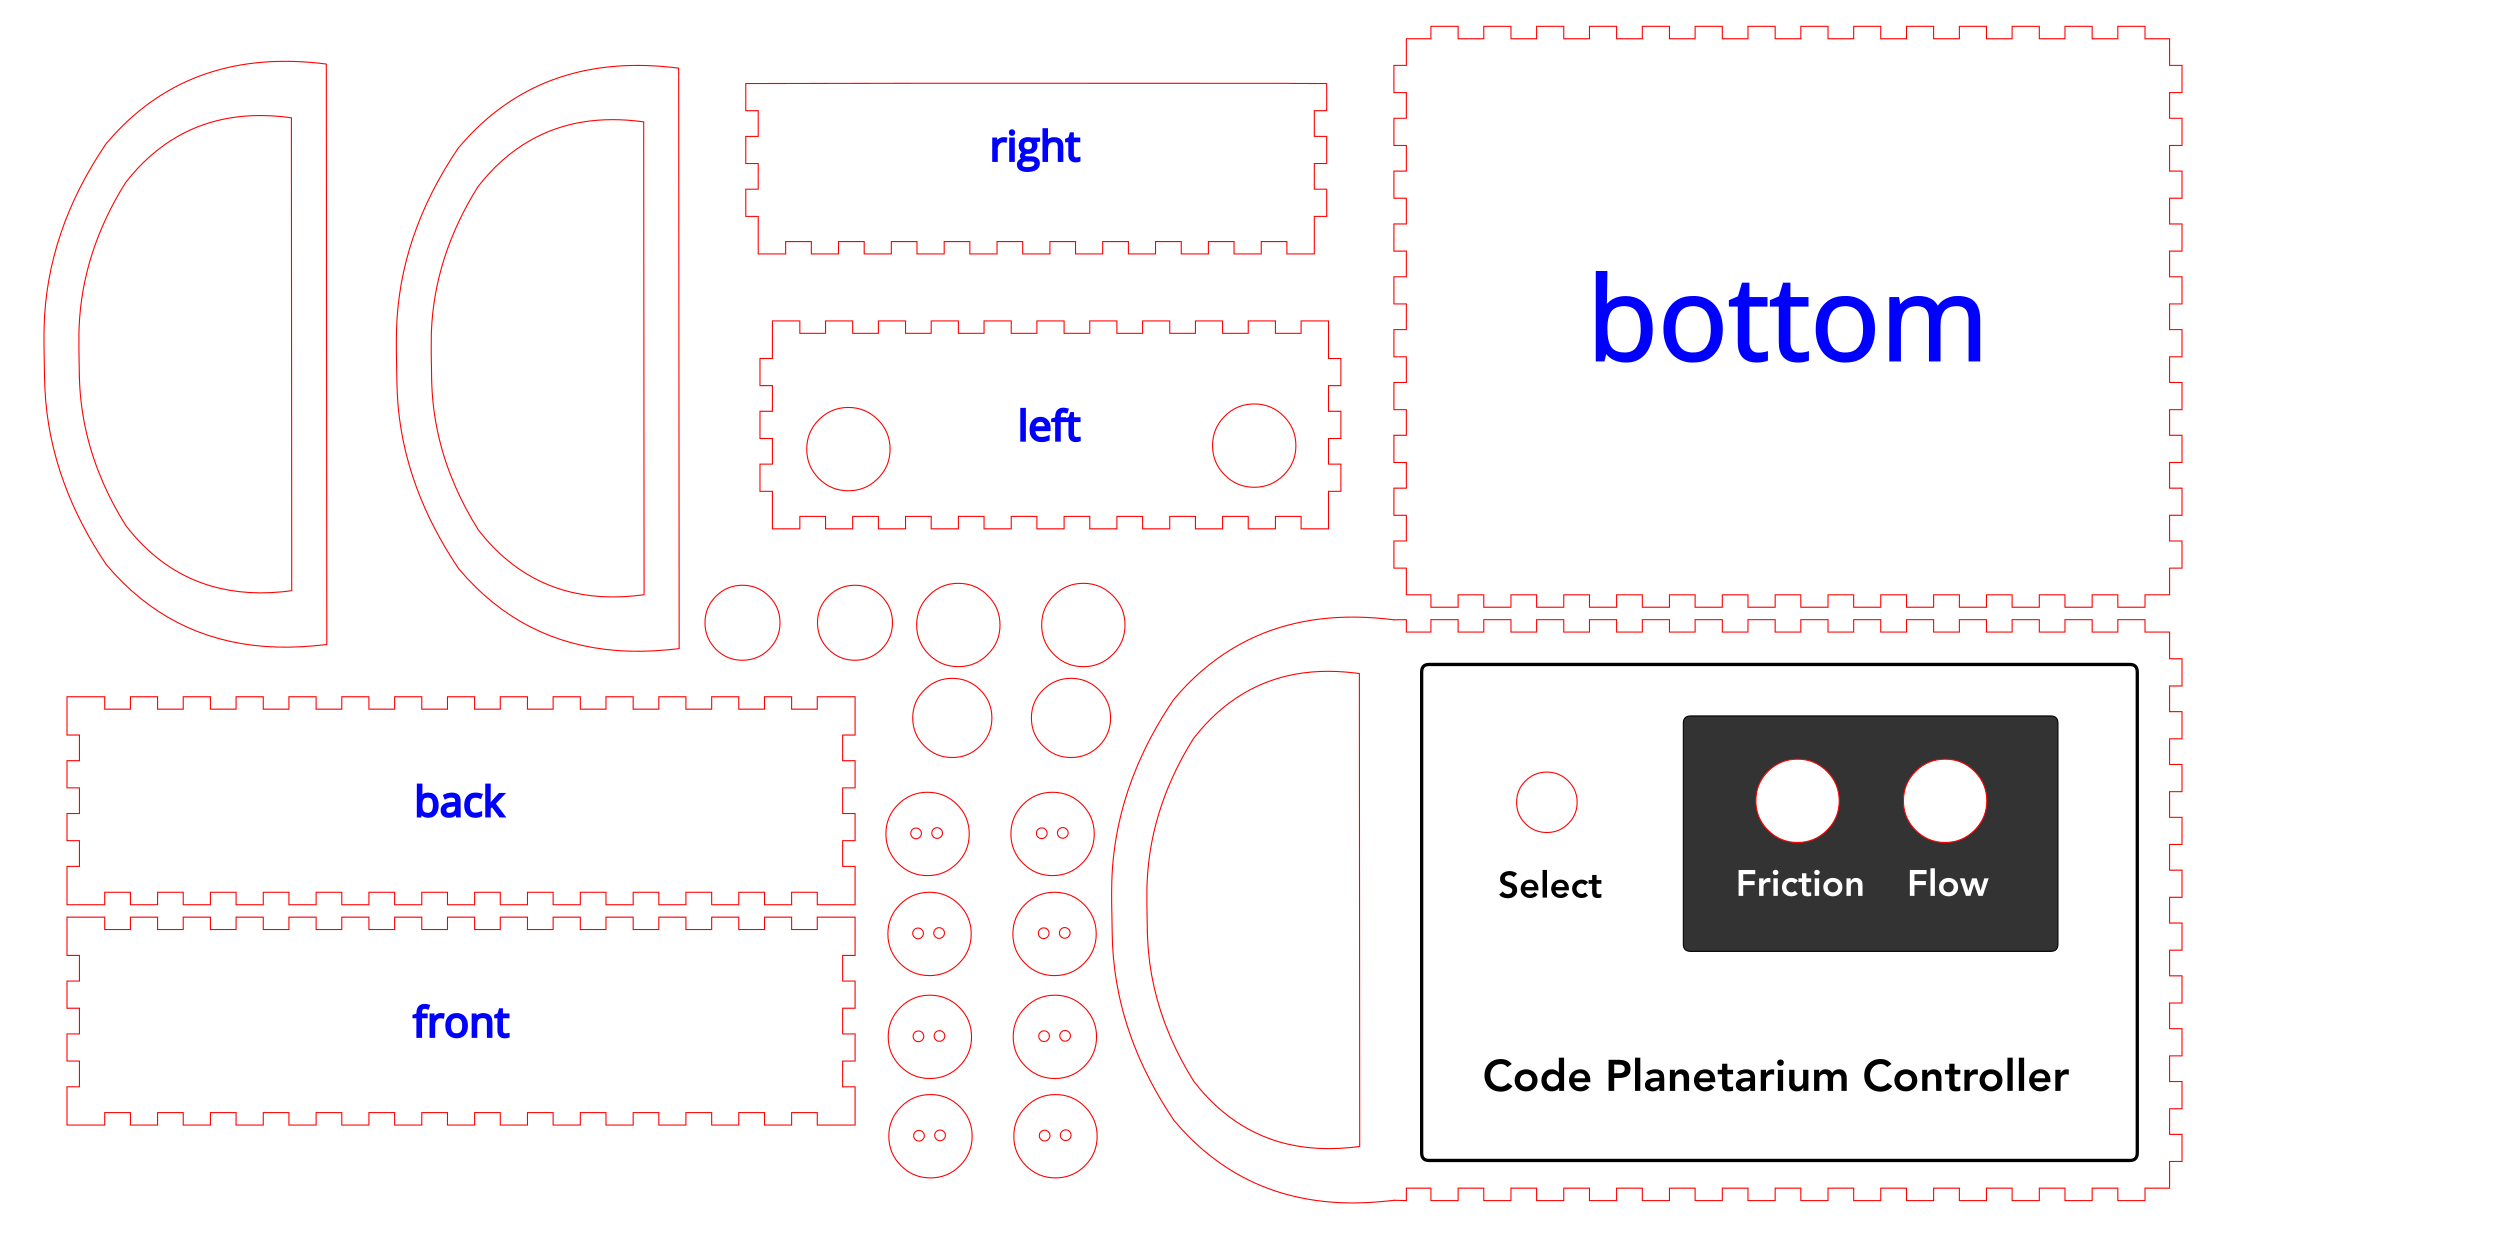 
<svg xmlns="http://www.w3.org/2000/svg" version="1.1" xmlns:xlink="http://www.w3.org/1999/xlink" preserveAspectRatio="none" x="0px" y="0px" width="2280px" height="1140px" viewBox="0 0 2280 1140">
<defs/>

<g id="Layer_1">
<g>
<g>
<g>
<path fill="#000000" stroke="none" d="
M 1431.8 981.15
Q 1430.95 983 1430.95 985.25 1430.95 987.55 1431.8 989.4 1432.6 991.25 1434 992.6 1435.4 993.95 1437.35 994.6 1439.25 995.35 1441.4 995.35 1443.65 995.35 1445.75 994.45 1447.8 993.6 1449.55 991.55
L 1446.05 988.95
Q 1445.15 990 1443.95 990.75 1442.75 991.55 1440.95 991.55 1438.85 991.55 1437.45 990.35 1436 989.15 1435.75 986.95
L 1450.4 986.95 1450.4 985.6
Q 1450.4 983.15 1449.75 981.2 1449.05 979.2 1447.85 977.95 1446.75 976.6 1445.05 975.85 1443.4 975.2 1441.4 975.2 1439.25 975.2 1437.35 975.95 1435.4 976.6 1434 977.95 1432.6 979.25 1431.8 981.15
M 1435.75 983.35
Q 1436.05 981.25 1437.35 980 1438.55 978.8 1440.75 978.8 1443 978.8 1444.25 980 1445.6 981.25 1445.6 983.35
L 1435.75 983.35
M 1415.05 975.2
Q 1413 975.2 1411.25 975.95 1409.55 976.75 1408.35 978.15 1407.15 979.45 1406.45 981.35 1405.75 983.15 1405.75 985.25 1405.75 987.4 1406.4 989.2 1407.05 991.05 1408.25 992.4 1409.55 993.8 1411.25 994.6 1413 995.35 1415.2 995.35 1417.25 995.35 1419.05 994.55 1420.8 993.75 1421.8 992
L 1421.95 992 1421.95 994.85 1426.45 994.85 1426.45 964.6 1421.65 964.6 1421.65 978.15 1421.55 978.15 1420.65 977.15 1419.25 976.2
Q 1418.45 975.75 1417.45 975.45 1416.4 975.2 1415.05 975.2
M 1410.55 985.25
Q 1410.55 984.15 1410.95 983.15 1411.35 982.05 1412.05 981.25 1412.8 980.45 1413.85 980 1414.85 979.55 1416.2 979.55 1417.55 979.55 1418.55 980 1419.6 980.45 1420.35 981.25 1421.05 982.05 1421.45 983.15 1421.8 984.15 1421.8 985.25 1421.8 986.4 1421.45 987.4 1421.05 988.45 1420.35 989.25 1419.6 990.05 1418.55 990.55 1417.55 991 1416.2 991 1414.85 991 1413.85 990.55 1412.8 990.05 1412.05 989.25 1411.35 988.45 1410.95 987.4 1410.55 986.4 1410.55 985.25
M 1391.8 975.2
Q 1389.65 975.2 1387.75 975.95 1385.8 976.6 1384.4 977.95 1383 979.25 1382.2 981.15 1381.35 983 1381.35 985.25 1381.35 987.55 1382.2 989.4 1383 991.25 1384.4 992.6 1385.8 993.95 1387.75 994.6 1389.65 995.35 1391.8 995.35 1393.95 995.35 1395.85 994.6 1397.8 993.95 1399.2 992.6 1400.6 991.25 1401.4 989.4 1402.25 987.55 1402.25 985.25 1402.25 983 1401.4 981.15 1400.6 979.25 1399.2 977.95 1397.8 976.6 1395.85 975.95 1393.95 975.2 1391.8 975.2
M 1386.55 987.4
Q 1386.15 986.4 1386.15 985.25 1386.15 984.15 1386.55 983.15 1386.95 982.05 1387.65 981.25 1388.4 980.45 1389.45 980 1390.45 979.55 1391.8 979.55 1393.15 979.55 1394.15 980 1395.2 980.45 1395.95 981.25 1396.65 982.05 1397.05 983.15 1397.4 984.15 1397.4 985.25 1397.4 986.4 1397.05 987.4 1396.65 988.45 1395.95 989.25 1395.2 990.05 1394.15 990.55 1393.15 991 1391.8 991 1390.45 991 1389.45 990.55 1388.4 990.05 1387.65 989.25 1386.95 988.45 1386.55 987.4
M 1354.95 974.65
Q 1353.85 977.4 1353.85 980.8 1353.85 984.15 1354.95 986.85 1356.05 989.6 1358.05 991.55 1360 993.45 1362.8 994.55 1365.55 995.6 1368.8 995.6 1371.95 995.6 1374.65 994.4 1377.45 993.2 1379.4 990.55
L 1375.2 987.6
Q 1373.8 989.4 1372.2 990.2 1370.55 991 1368.85 991 1366.65 991 1364.85 990.2 1363.05 989.4 1361.8 988 1360.55 986.6 1359.8 984.75 1359.15 982.8 1359.15 980.55 1359.15 978.4 1359.8 976.55 1360.55 974.75 1361.8 973.35 1363.05 971.95 1364.85 971.2 1366.65 970.4 1368.85 970.4 1370.35 970.4 1371.8 970.95 1373.25 971.55 1374.8 973.2
L 1378.75 970.35
Q 1376.6 967.85 1374.15 966.85 1371.65 965.8 1368.8 965.8 1365.55 965.8 1362.8 966.85 1360 967.95 1358.05 969.95 1356.05 971.85 1354.95 974.65
M 1383.55 796.85
Q 1382.15 795.55 1380.4 795 1378.65 794.4 1376.75 794.4 1375.15 794.4 1373.6 794.85 1372 795.25 1370.8 796.15 1369.6 797.05 1368.8 798.4 1368.05 799.75 1368.05 801.55 1368.05 803.6 1368.95 804.85 1369.75 806.15 1371 806.85 1372.2 807.6 1373.65 808.05
L 1376.4 809
Q 1377.6 809.45 1378.45 810.2 1379.25 810.85 1379.25 812.2 1379.25 813 1378.85 813.6 1378.55 814.2 1377.95 814.6 1377.35 815 1376.6 815.2 1375.85 815.4 1375.15 815.4 1373.75 815.4 1372.45 814.75 1371.2 814.05 1370.45 812.95
L 1367.25 816
Q 1368.8 817.75 1370.8 818.45 1372.85 819.2 1375.05 819.2 1376.75 819.2 1378.35 818.75 1379.95 818.25 1381.05 817.35 1382.25 816.4 1382.95 815 1383.65 813.6 1383.65 811.65 1383.65 809.6 1382.85 808.25 1382 807 1380.8 806.25 1379.55 805.45 1378.05 805.05
L 1375.35 804.15
Q 1374.15 803.75 1373.25 803.05 1372.45 802.45 1372.45 801.25 1372.45 800.45 1372.8 799.85 1373.15 799.25 1373.65 798.95 1374.2 798.55 1374.95 798.4
L 1376.35 798.2
Q 1377.55 798.2 1378.65 798.65 1379.8 799.15 1380.45 800.05
L 1383.55 796.85
M 1410.85 793.4
L 1406.85 793.4 1406.85 818.6 1410.85 818.6 1410.85 793.4
M 1402.35 815.8
L 1399.45 813.65
Q 1398.65 814.55 1397.65 815.2 1396.65 815.8 1395.15 815.8 1393.45 815.8 1392.25 814.8 1391.05 813.8 1390.85 812
L 1403.05 812 1403.05 810.95
Q 1403.05 808.8 1402.55 807.2 1402 805.55 1401 804.45 1400 803.35 1398.6 802.8 1397.2 802.2 1395.6 802.2 1393.75 802.2 1392.2 802.8 1390.55 803.4 1389.4 804.55 1388.2 805.6 1387.55 807.15 1386.85 808.75 1386.85 810.6 1386.85 812.45 1387.55 814.05 1388.2 815.6 1389.4 816.65 1390.55 817.8 1392.2 818.4 1393.75 819 1395.6 819 1397.45 819 1399.2 818.25 1400.95 817.55 1402.35 815.8
M 1397.95 806.2
Q 1399.05 807.25 1399.05 809
L 1390.85 809
Q 1391.05 807.25 1392.15 806.2 1393.2 805.2 1395 805.2 1396.95 805.2 1397.95 806.2
M 1423.4 802.2
Q 1421.55 802.2 1420 802.8 1418.35 803.4 1417.2 804.55 1416 805.6 1415.35 807.15 1414.65 808.75 1414.65 810.6 1414.65 812.45 1415.35 814.05 1416 815.6 1417.2 816.65 1418.35 817.8 1420 818.4 1421.55 819 1423.4 819 1425.25 819 1427 818.25 1428.75 817.55 1430.15 815.8
L 1427.25 813.65
Q 1426.45 814.55 1425.45 815.2 1424.45 815.8 1422.95 815.8 1421.25 815.8 1420.05 814.8 1418.85 813.8 1418.65 812
L 1430.85 812 1430.85 810.95
Q 1430.85 808.8 1430.35 807.2 1429.8 805.55 1428.8 804.45 1427.8 803.35 1426.4 802.8 1425 802.2 1423.4 802.2
M 1425.75 806.2
Q 1426.85 807.25 1426.85 809
L 1418.65 809
Q 1418.85 807.25 1419.95 806.2 1421 805.2 1422.8 805.2 1424.75 805.2 1425.75 806.2
M 1445.6 802.8
Q 1444.05 802.2 1442.55 802.2 1440.65 802.2 1439.15 802.8 1437.45 803.4 1436.35 804.55 1435.15 805.6 1434.45 807.15 1433.8 808.75 1433.8 810.6 1433.8 812.45 1434.45 814.05 1435.15 815.6 1436.35 816.65 1437.45 817.8 1439.15 818.4 1440.65 819 1442.55 819
L 1445.35 818.55 1446.85 817.8
Q 1447.65 817.35 1448.25 816.75
L 1445.6 813.85
Q 1445 814.6 1444.2 815 1443.45 815.4 1442.55 815.4 1441.4 815.4 1440.55 815 1439.65 814.6 1439.05 813.95 1438.45 813.25 1438.15 812.4 1437.8 811.55 1437.8 810.6 1437.8 809.65 1438.15 808.8 1438.45 807.95 1439.05 807.25 1439.65 806.6 1440.55 806.2 1441.4 805.8 1442.55 805.8 1443.35 805.8 1444.05 806.2 1444.85 806.65 1445.55 807.4
L 1448.35 804.65
Q 1447.15 803.35 1445.6 802.8
M 1618.05 975.45
L 1617.2 975.25 1616.35 975.2
Q 1614.45 975.2 1612.95 976.05 1611.45 977.05 1610.65 978.75
L 1610.6 978.75 1610.6 975.65 1605.8 975.65 1605.8 994.85 1610.6 994.85 1610.6 984.6 1610.75 983.4
Q 1610.95 982.6 1611.45 981.8 1612 981 1613.05 980.4 1614.05 979.75 1615.75 979.75
L 1618.05 980.15 1618.05 975.45
M 1595.85 975.65
Q 1594.45 975.2 1592.45 975.2 1590.15 975.2 1588 975.95 1585.85 976.6 1584.25 978.25
L 1586.8 980.8
Q 1587.75 979.85 1589.05 979.35 1590.4 978.8 1591.95 978.8 1593.85 978.8 1595.05 979.65 1596.35 980.6 1596.35 982.4
L 1596.35 982.95 1589.85 983.25
Q 1588.55 983.45 1587.25 983.95 1586.05 984.35 1585.05 985.05 1584.15 985.8 1583.6 986.95 1583.05 988 1583.05 989.6 1583.05 991 1583.6 992.15 1584.25 993.2 1585.2 993.95 1586.2 994.6 1587.45 995 1588.75 995.35 1590.05 995.35 1591.95 995.35 1593.55 994.6 1595.15 993.85 1596.2 992.2
L 1596.35 992.2 1596.35 994.85 1600.65 994.85 1600.6 982.25 1600.35 980.4
Q 1600.15 979.4 1599.6 978.45 1599.15 977.55 1598.2 976.8 1597.25 976.05 1595.85 975.65
M 1587.8 989.2
Q 1587.8 988.2 1588.6 987.6 1589.35 987.05 1590.45 986.75 1591.55 986.4 1592.8 986.35
L 1596.05 986.25 1596.05 987.35
Q 1596.05 989.4 1594.85 990.6 1593.65 991.75 1591.2 991.75
L 1590 991.6 1588.95 991.15 1588.15 990.4
Q 1587.8 989.95 1587.8 989.2
M 1575.35 975.65
L 1575.35 970.15 1570.55 970.15 1570.55 975.65 1566.55 975.65 1566.55 979.75 1570.55 979.75 1570.55 988.55
Q 1570.55 990.25 1570.8 991.55 1571 992.8 1571.75 993.65 1572.45 994.55 1573.65 994.95 1574.85 995.35 1576.8 995.35
L 1578.75 995.2
Q 1579.85 995.05 1580.6 994.75
L 1580.6 990.65
Q 1580.15 991 1579.4 991.15
L 1578 991.25
Q 1576.4 991.25 1575.85 990.4 1575.35 989.6 1575.35 988.15
L 1575.35 979.75 1580.6 979.75 1580.6 975.65 1575.35 975.65
M 1555.35 975.2
Q 1553.2 975.2 1551.25 975.95 1549.35 976.6 1547.95 977.95 1546.55 979.25 1545.75 981.15 1544.85 983 1544.85 985.25 1544.85 987.55 1545.75 989.4 1546.55 991.25 1547.95 992.6 1549.35 993.95 1551.25 994.6 1553.2 995.35 1555.35 995.35 1557.6 995.35 1559.65 994.45 1561.75 993.6 1563.45 991.55
L 1560 988.95
Q 1559.05 990 1557.85 990.75 1556.65 991.55 1554.85 991.55 1552.8 991.55 1551.4 990.35 1549.95 989.15 1549.65 986.95
L 1564.35 986.95 1564.35 985.6
Q 1564.35 983.15 1563.65 981.2 1563 979.2 1561.8 977.95 1560.65 976.6 1559 975.85 1557.35 975.2 1555.35 975.2
M 1549.65 983.35
Q 1550 981.25 1551.25 980 1552.45 978.8 1554.65 978.8 1556.95 978.8 1558.2 980 1559.55 981.25 1559.55 983.35
L 1549.65 983.35
M 1536.75 975.8
Q 1535.35 975.2 1533.45 975.2 1531.05 975.2 1529.65 976.25 1528.25 977.35 1527.55 978.75
L 1527.45 978.75 1527.45 975.65 1522.95 975.65 1522.95 994.85 1527.75 994.85 1527.75 984.4
Q 1527.75 983.4 1527.95 982.55 1528.2 981.65 1528.75 981 1529.25 980.35 1530.15 979.95 1530.95 979.55 1532.15 979.55 1533.35 979.55 1534.05 980.05 1534.8 980.65 1535.15 981.55 1535.45 982.4 1535.55 983.35
L 1535.65 994.85 1540.45 994.85 1540.45 982.75
Q 1540.45 981.25 1540.05 979.95 1539.75 978.55 1538.85 977.55 1538 976.45 1536.75 975.8
M 1515.35 976.8
Q 1514.4 976.05 1513 975.65 1511.6 975.2 1509.6 975.2 1507.25 975.2 1505.15 975.95 1503 976.6 1501.4 978.25
L 1503.95 980.8
Q 1504.85 979.85 1506.2 979.35 1507.55 978.8 1509.05 978.8 1511 978.8 1512.2 979.65 1513.45 980.6 1513.45 982.4
L 1513.45 982.95 1507 983.25
Q 1505.65 983.45 1504.4 983.95 1503.2 984.35 1502.2 985.05 1501.25 985.8 1500.75 986.95 1500.2 988 1500.2 989.6 1500.2 991 1500.75 992.15 1501.4 993.2 1502.35 993.95 1503.35 994.6 1504.6 995 1505.85 995.35 1507.2 995.35 1509.05 995.35 1510.65 994.6 1512.25 993.85 1513.35 992.2
L 1513.45 992.2 1513.45 994.85 1517.8 994.85 1517.8 983.8 1517.45 980.4
Q 1517.25 979.4 1516.75 978.45 1516.25 977.55 1515.35 976.8
M 1504.95 989.2
Q 1504.95 988.2 1505.75 987.6 1506.45 987.05 1507.6 986.75 1508.65 986.4 1509.95 986.35
L 1513.2 986.25 1513.2 987.35
Q 1513.2 989.4 1512 990.6 1510.8 991.75 1508.35 991.75
L 1507.15 991.6 1506.05 991.15 1505.25 990.4
Q 1504.95 989.95 1504.95 989.2
M 1476.6 966.55
L 1467.05 966.55 1467.05 994.85 1472.15 994.85 1472.15 983.15 1475.75 983.15
Q 1478 983.15 1480 982.85 1482.05 982.55 1483.65 981.6 1485.2 980.75 1486.15 979.05 1487.05 977.4 1487.05 974.75 1487.05 972.4 1486.2 970.8 1485.35 969.2 1483.85 968.25 1482.45 967.35 1480.55 966.95 1478.65 966.55 1476.6 966.55
M 1472.15 970.85
L 1477.8 971
Q 1478.85 971.05 1479.8 971.55 1480.65 971.95 1481.2 972.75 1481.75 973.45 1481.75 974.8 1481.75 976.25 1481.15 977.05 1480.55 977.85 1479.55 978.25 1478.6 978.65 1477.4 978.75
L 1472.15 978.8 1472.15 970.85
M 1495.95 964.6
L 1491.15 964.6 1491.15 994.85 1495.95 994.85 1495.95 964.6
M 1460.45 818.45
L 1460.45 815.15
Q 1460.15 815.35 1459.55 815.45
L 1458.35 815.6
Q 1457 815.6 1456.55 814.95 1456.05 814.2 1456.05 813
L 1456.05 806 1460.45 806 1460.45 802.6 1456.05 802.6 1456.05 797.95 1452.05 797.95 1452.05 802.6 1448.8 802.6 1448.8 806 1452.05 806 1452.05 813.35
Q 1452.05 814.75 1452.35 815.8 1452.55 816.85 1453.15 817.6 1453.75 818.35 1454.75 818.65 1455.75 819 1457.35 819
L 1458.95 818.85
Q 1459.85 818.75 1460.45 818.45
M 1757.6 975.65
L 1753.05 975.65 1753.05 994.85 1757.85 994.85 1757.85 984.4
Q 1757.85 983.4 1758.05 982.55 1758.35 981.65 1758.85 981 1759.4 980.35 1760.25 979.95 1761.05 979.55 1762.25 979.55 1763.45 979.55 1764.2 980.05 1764.95 980.65 1765.25 981.55 1765.6 982.4 1765.65 983.35
L 1765.8 994.85 1770.6 994.85 1770.6 982.75
Q 1770.6 981.25 1770.2 979.95 1769.85 978.55 1769 977.55 1768.15 976.45 1766.85 975.8 1765.45 975.2 1763.6 975.2 1761.2 975.2 1759.8 976.25 1758.4 977.35 1757.65 978.75
L 1757.6 978.75 1757.6 975.65
M 1738.15 975.2
Q 1736 975.2 1734.05 975.95 1732.15 976.6 1730.75 977.95 1729.35 979.25 1728.55 981.15 1727.65 983 1727.65 985.25 1727.65 987.55 1728.55 989.4 1729.35 991.25 1730.75 992.6 1732.15 993.95 1734.05 994.6 1736 995.35 1738.15 995.35 1740.25 995.35 1742.2 994.6 1744.15 993.95 1745.55 992.6 1746.95 991.25 1747.75 989.4 1748.6 987.55 1748.6 985.25 1748.6 983 1747.75 981.15 1746.95 979.25 1745.55 977.95 1744.15 976.6 1742.2 975.95 1740.25 975.2 1738.15 975.2
M 1738.15 979.55
Q 1739.45 979.55 1740.45 980 1741.55 980.45 1742.25 981.25 1743 982.05 1743.4 983.15 1743.75 984.15 1743.75 985.25 1743.75 986.4 1743.4 987.4 1743 988.45 1742.25 989.25 1741.55 990.05 1740.45 990.55 1739.45 991 1738.15 991 1736.8 991 1735.8 990.55 1734.75 990.05 1734 989.25 1733.25 988.45 1732.85 987.4 1732.45 986.4 1732.45 985.25 1732.45 984.15 1732.85 983.15 1733.25 982.05 1734 981.25 1734.75 980.45 1735.8 980 1736.8 979.55 1738.15 979.55
M 1720.45 966.85
Q 1718 965.8 1715.15 965.8 1711.85 965.8 1709.15 966.85 1706.35 967.95 1704.4 969.95 1702.4 971.85 1701.25 974.65 1700.2 977.4 1700.2 980.8 1700.2 984.15 1701.25 986.85 1702.4 989.6 1704.4 991.55 1706.35 993.45 1709.15 994.55 1711.85 995.6 1715.15 995.6 1718.25 995.6 1721 994.4 1723.8 993.2 1725.75 990.55
L 1721.55 987.6
Q 1720.15 989.4 1718.55 990.2 1716.85 991 1715.2 991 1713 991 1711.2 990.2 1709.4 989.4 1708.15 988 1706.85 986.6 1706.15 984.75 1705.45 982.8 1705.45 980.55 1705.45 978.4 1706.15 976.55 1706.85 974.75 1708.15 973.35 1709.4 971.95 1711.2 971.2 1713 970.4 1715.2 970.4 1716.65 970.4 1718.15 970.95 1719.6 971.55 1721.15 973.2
L 1725.05 970.35
Q 1722.95 967.85 1720.45 966.85
M 1659 975.65
L 1654.45 975.65 1654.45 994.85 1659.25 994.85 1659.25 984.4
Q 1659.25 983.4 1659.45 982.55 1659.75 981.65 1660.25 981 1660.8 980.35 1661.65 979.95 1662.45 979.55 1663.65 979.55 1665.4 979.55 1666.2 980.6 1666.95 981.6 1666.95 983.4
L 1666.95 994.85 1671.75 994.85 1671.75 984.45 1671.95 982.65
Q 1672.2 981.75 1672.65 981.05 1673.15 980.35 1673.95 979.95 1674.75 979.55 1675.85 979.55 1676.95 979.55 1677.6 979.85 1678.35 980.2 1678.65 980.85 1679.15 981.45 1679.25 982.25
L 1679.4 984 1679.4 994.85 1684.2 994.85 1684.2 983.4
Q 1684.2 981.75 1683.85 980.2 1683.45 978.75 1682.65 977.6 1681.85 976.45 1680.55 975.8 1679.2 975.2 1677.25 975.2 1675.15 975.2 1673.6 976.05 1672 976.85 1671 978.75 1669.45 975.2 1665 975.2 1662.6 975.2 1661.15 976.25 1659.75 977.35 1659.15 978.65
L 1659 978.65 1659 975.65
M 1626.2 975.65
L 1621.4 975.65 1621.4 994.85 1626.2 994.85 1626.2 975.65
M 1626 971.2
Q 1626.85 970.4 1626.85 969.15 1626.85 967.95 1626 967.05 1625.05 966.25 1623.75 966.25 1622.45 966.25 1621.6 967.15 1620.75 968 1620.75 969.15 1620.75 970.35 1621.6 971.2 1622.45 972.05 1623.75 972.05 1625.05 972.05 1626 971.2
M 1636.55 975.65
L 1631.75 975.65 1631.75 987.8
Q 1631.75 989.25 1632.05 990.6 1632.45 992 1633.25 993.05 1634.15 994.15 1635.45 994.75 1636.8 995.35 1638.75 995.35 1641.15 995.35 1642.55 994.25 1643.95 993.2 1644.6 991.8
L 1644.65 991.8 1644.65 994.85 1649.25 994.85 1649.25 975.65 1644.45 975.65 1644.45 986.15
Q 1644.45 987.15 1644.2 988 1643.95 988.85 1643.4 989.55 1642.85 990.2 1642.05 990.6 1641.25 991 1640.05 991 1638.75 991 1638.05 990.45 1637.35 989.85 1637 989 1636.65 988.15 1636.6 987.2
L 1636.55 975.65
M 1879.25 975.65
L 1874.45 975.65 1874.45 994.85 1879.25 994.85 1879.25 984.6 1879.4 983.4
Q 1879.6 982.6 1880.15 981.8 1880.65 981 1881.75 980.4 1882.75 979.75 1884.4 979.75
L 1886.75 980.15 1886.75 975.45 1885.85 975.25 1885 975.2
Q 1883.15 975.2 1881.6 976.05 1880.15 977.05 1879.35 978.75
L 1879.25 978.75 1879.25 975.65
M 1846 964.6
L 1841.2 964.6 1841.2 994.85 1846 994.85 1846 964.6
M 1850.55 985.25
Q 1850.55 987.55 1851.4 989.4 1852.2 991.25 1853.6 992.6 1855 993.95 1856.95 994.6 1858.85 995.35 1861 995.35 1863.25 995.35 1865.35 994.45 1867.4 993.6 1869.15 991.55
L 1865.65 988.95
Q 1864.75 990 1863.55 990.75 1862.35 991.55 1860.55 991.55 1858.45 991.55 1857.05 990.35 1855.6 989.15 1855.35 986.95
L 1870 986.95 1870 985.6
Q 1870 983.15 1869.35 981.2 1868.65 979.2 1867.45 977.95 1866.35 976.6 1864.65 975.85 1863 975.2 1861 975.2 1858.85 975.2 1856.95 975.95 1855 976.6 1853.6 977.95 1852.2 979.25 1851.4 981.15 1850.55 983 1850.55 985.25
M 1856.95 980
Q 1858.15 978.8 1860.35 978.8 1862.6 978.8 1863.85 980 1865.2 981.25 1865.2 983.35
L 1855.35 983.35
Q 1855.65 981.25 1856.95 980
M 1835.6 964.6
L 1830.8 964.6 1830.8 994.85 1835.6 994.85 1835.6 964.6
M 1819.85 975.95
Q 1817.95 975.2 1815.8 975.2 1813.65 975.2 1811.75 975.95 1809.8 976.6 1808.4 977.95 1807 979.25 1806.2 981.15 1805.35 983 1805.35 985.25 1805.35 987.55 1806.2 989.4 1807 991.25 1808.4 992.6 1809.8 993.95 1811.75 994.6 1813.65 995.35 1815.8 995.35 1817.95 995.35 1819.85 994.6 1821.8 993.95 1823.2 992.6 1824.6 991.25 1825.4 989.4 1826.25 987.55 1826.25 985.25 1826.25 983 1825.4 981.15 1824.6 979.25 1823.2 977.95 1821.8 976.6 1819.85 975.95
M 1810.55 983.15
Q 1810.95 982.05 1811.65 981.25 1812.4 980.45 1813.45 980 1814.45 979.55 1815.8 979.55 1817.15 979.55 1818.15 980 1819.2 980.45 1819.95 981.25 1820.65 982.05 1821.05 983.15 1821.4 984.15 1821.4 985.25 1821.4 986.4 1821.05 987.4 1820.65 988.45 1819.95 989.25 1819.2 990.05 1818.15 990.55 1817.15 991 1815.8 991 1814.45 991 1813.45 990.55 1812.4 990.05 1811.65 989.25 1810.95 988.45 1810.55 987.4 1810.15 986.4 1810.15 985.25 1810.15 984.15 1810.55 983.15
M 1782.55 975.65
L 1782.55 970.15 1777.75 970.15 1777.75 975.65 1773.75 975.65 1773.75 979.75 1777.75 979.75 1777.75 988.55
Q 1777.75 990.25 1778 991.55 1778.2 992.8 1778.95 993.65 1779.65 994.55 1780.85 994.95 1782.05 995.35 1784 995.35
L 1785.95 995.2
Q 1787.05 995.05 1787.8 994.75
L 1787.8 990.65
Q 1787.35 991 1786.6 991.15
L 1785.2 991.25
Q 1783.6 991.25 1783.05 990.4 1782.55 989.6 1782.55 988.15
L 1782.55 979.75 1787.8 979.75 1787.8 975.65 1782.55 975.65
M 1802.05 975.2
Q 1800.2 975.2 1798.65 976.05 1797.2 977.05 1796.4 978.75
L 1796.35 978.75 1796.35 975.65 1791.55 975.65 1791.55 994.85 1796.35 994.85 1796.35 984.6 1796.45 983.4
Q 1796.65 982.6 1797.2 981.8 1797.75 981 1798.8 980.4 1799.8 979.75 1801.45 979.75
L 1803.8 980.15 1803.8 975.45 1802.95 975.25 1802.05 975.2 Z"/>

<path fill="#333333" stroke="none" d="
M 1541.85 652.95
Q 1535.2 652.95 1535.2 659.6
L 1535.2 861
Q 1535.2 867.65 1541.85 867.65
L 1870.2 867.65
Q 1876.85 867.65 1876.85 861
L 1876.85 659.6
Q 1876.85 652.95 1870.2 652.95
L 1541.85 652.95
M 1601.35 730.35
Q 1601.35 714.6 1612.45 703.45 1623.6 692.35 1639.35 692.35 1655.05 692.35 1666.2 703.45 1677.35 714.6 1677.35 730.35 1677.35 740.55 1672.65 748.8 1670.1 753.3 1666.2 757.2 1655.05 768.35 1639.35 768.35 1623.6 768.35 1612.45 757.2 1608.55 753.3 1606.05 748.8 1601.35 740.55 1601.35 730.35
M 1773.95 768.35
Q 1758.2 768.35 1747.05 757.2 1743.15 753.3 1740.65 748.8 1735.95 740.55 1735.95 730.35 1735.95 714.6 1747.05 703.45 1758.2 692.35 1773.95 692.35 1789.65 692.35 1800.8 703.45 1811.95 714.6 1811.95 730.35 1811.95 740.55 1807.25 748.8 1804.7 753.3 1800.8 757.2 1789.65 768.35 1773.95 768.35
M 1760.6 791.85
L 1764.6 791.85 1764.6 817.05 1760.6 817.05 1760.6 791.85
M 1806.35 812.25
L 1809.65 801.05 1813.65 801.05 1808.25 817.05 1804.35 817.05 1800.45 806.15 1797.05 817.05 1792.95 817.05 1787.35 801.05 1791.65 801.05 1795.15 812.25 1795.2 812.25 1798.45 801.05 1802.8 801.05 1806.25 812.25 1806.35 812.25
M 1785.8 809.05
Q 1785.8 810.95 1785.15 812.55 1784.4 814.05 1783.25 815.15 1782.15 816.25 1780.55 816.85 1778.85 817.45 1777.15 817.45 1775.25 817.45 1773.75 816.85 1772.05 816.25 1770.95 815.15 1769.75 814.05 1769.05 812.55 1768.4 810.95 1768.4 809.05 1768.4 807.2 1769.05 805.6 1769.75 804.05 1770.95 803 1772.05 801.85 1773.75 801.25 1775.25 800.65 1777.15 800.65 1778.85 800.65 1780.55 801.25 1782.15 801.85 1783.25 803 1784.4 804.05 1785.15 805.6 1785.8 807.2 1785.8 809.05
M 1756.4 807.25
L 1746 807.25 1746 817.05 1741.8 817.05 1741.8 793.45 1757 793.45 1757 797.25 1746 797.25 1746 803.45 1756.4 803.45 1756.4 807.25
M 1692.8 800.65
Q 1694.35 800.65 1695.45 801.2 1696.6 801.75 1697.25 802.6 1698 803.45 1698.35 804.6 1698.6 805.75 1698.6 806.95
L 1698.6 817.05 1694.6 817.05 1694.55 807.45
Q 1694.45 806.65 1694.2 805.95 1693.95 805.25 1693.35 804.75 1692.75 804.25 1691.65 804.25 1690.65 804.25 1690 804.6 1689.35 804.95 1688.85 805.45 1688.4 806.05 1688.2 806.8 1688 807.55 1688 808.35
L 1688 817.05 1684 817.05 1684 801.05 1687.8 801.05 1687.8 803.65 1687.85 803.65
Q 1688.45 802.45 1689.6 801.55 1690.75 800.65 1692.8 800.65
M 1675 801.25
Q 1676.6 801.85 1677.75 803 1678.85 804.05 1679.6 805.6 1680.25 807.2 1680.25 809.05 1680.25 810.95 1679.6 812.55 1678.85 814.05 1677.75 815.15 1676.6 816.25 1675 816.85 1673.35 817.45 1671.6 817.45 1669.75 817.45 1668.2 816.85 1666.55 816.25 1665.4 815.15 1664.2 814.05 1663.55 812.55 1662.85 810.95 1662.85 809.05 1662.85 807.2 1663.55 805.6 1664.2 804.05 1665.4 803 1666.55 801.85 1668.2 801.25 1669.75 800.65 1671.6 800.65 1673.35 800.65 1675 801.25
M 1658.85 797.35
Q 1658.15 798.05 1657 798.05 1655.95 798.05 1655.2 797.35 1654.55 796.6 1654.55 795.6 1654.55 794.65 1655.2 793.95 1655.95 793.25 1657 793.25 1658.15 793.25 1658.85 793.95 1659.65 794.6 1659.65 795.6 1659.65 796.65 1658.85 797.35
M 1655.05 801.05
L 1659.05 801.05 1659.05 817.05 1655.05 817.05 1655.05 801.05
M 1643.4 796.4
L 1647.4 796.4 1647.4 801.05 1651.8 801.05 1651.8 804.45 1647.4 804.45 1647.4 811.45
Q 1647.4 812.65 1647.85 813.4 1648.35 814.05 1649.65 814.05
L 1650.85 813.95
Q 1651.45 813.8 1651.8 813.6
L 1651.8 816.95
Q 1651.2 817.2 1650.25 817.35
L 1648.65 817.45
Q 1647.05 817.45 1646.05 817.15 1645.05 816.8 1644.45 816.05 1643.85 815.35 1643.65 814.25 1643.4 813.2 1643.4 811.8
L 1643.4 804.45 1640.15 804.45 1640.15 801.05 1643.4 801.05 1643.4 796.4
M 1633.85 800.65
Q 1635.4 800.65 1636.95 801.25 1638.45 801.8 1639.65 803.15
L 1636.85 805.85
Q 1636.2 805.15 1635.4 804.65 1634.65 804.25 1633.85 804.25 1632.75 804.25 1631.85 804.65 1631 805.05 1630.4 805.75 1629.8 806.4 1629.45 807.25 1629.15 808.15 1629.15 809.05 1629.15 810 1629.45 810.85 1629.8 811.75 1630.4 812.4 1631 813.05 1631.85 813.45 1632.75 813.85 1633.85 813.85 1634.8 813.85 1635.55 813.45 1636.35 813.05 1636.95 812.35
L 1639.6 815.2
Q 1639 815.8 1638.2 816.25
L 1636.65 817 1633.85 817.45
Q 1632 817.45 1630.45 816.85 1628.8 816.25 1627.65 815.15 1626.45 814.05 1625.8 812.55 1625.15 810.95 1625.15 809.05 1625.15 807.2 1625.8 805.6 1626.45 804.05 1627.65 803 1628.8 801.85 1630.45 801.25 1632 800.65 1633.85 800.65
M 1621.95 795.6
Q 1621.95 796.65 1621.15 797.35 1620.4 798.05 1619.25 798.05 1618.2 798.05 1617.45 797.35 1616.8 796.6 1616.8 795.6 1616.8 794.65 1617.45 793.95 1618.2 793.25 1619.25 793.25 1620.4 793.25 1621.15 793.95 1621.95 794.6 1621.95 795.6
M 1621.35 801.05
L 1621.35 817.05 1617.35 817.05 1617.35 801.05 1621.35 801.05
M 1610.35 801.4
Q 1611.55 800.65 1613.15 800.65
L 1614.6 800.95 1614.6 804.75 1612.6 804.45
Q 1611.2 804.45 1610.4 805 1609.55 805.45 1609.05 806.15 1608.6 806.8 1608.45 807.45
L 1608.35 808.55 1608.35 817.05 1604.35 817.05 1604.35 801.05 1608.35 801.05 1608.35 803.6 1608.4 803.6
Q 1609.05 802.2 1610.35 801.4
M 1600.8 793.45
L 1600.8 797.25 1589.8 797.25 1589.8 803.45 1600.2 803.45 1600.2 807.25 1589.8 807.25 1589.8 817.05 1585.6 817.05 1585.6 793.45 1600.8 793.45
M 1668.15 805.75
Q 1667.55 806.4 1667.2 807.25 1666.85 808.15 1666.85 809.05 1666.85 810 1667.2 810.85 1667.55 811.75 1668.15 812.4 1668.75 813.05 1669.6 813.45 1670.45 813.85 1671.6 813.85 1672.65 813.85 1673.55 813.45 1674.4 813.05 1675 812.4 1675.6 811.75 1675.95 810.85 1676.25 810 1676.25 809.05 1676.25 808.15 1675.95 807.25 1675.6 806.4 1675 805.75 1674.4 805.05 1673.55 804.65 1672.65 804.25 1671.6 804.25 1670.45 804.25 1669.6 804.65 1668.75 805.05 1668.15 805.75
M 1780.55 805.75
Q 1779.95 805.05 1779.05 804.65 1778.2 804.25 1777.15 804.25 1776 804.25 1775.15 804.65 1774.25 805.05 1773.65 805.75 1773.05 806.4 1772.75 807.25 1772.4 808.15 1772.4 809.05 1772.4 810 1772.75 810.85 1773.05 811.75 1773.65 812.4 1774.25 813.05 1775.15 813.45 1776 813.85 1777.15 813.85 1778.2 813.85 1779.05 813.45 1779.95 813.05 1780.55 812.4 1781.15 811.75 1781.45 810.85 1781.8 810 1781.8 809.05 1781.8 808.15 1781.45 807.25 1781.15 806.4 1780.55 805.75 Z"/>
</g>
</g>

<g>
<path stroke="#FF0000" stroke-width="1" stroke-linejoin="round" stroke-linecap="round" fill="none" d="
M 1181.85 406.4
Q 1181.85 422.15 1170.75 433.25 1159.6 444.4 1143.85 444.4 1128.15 444.4 1117 433.25 1105.85 422.15 1105.85 406.4 1105.85 390.65 1117 379.55 1128.15 368.4 1143.85 368.4 1159.6 368.4 1170.75 379.55 1181.85 390.65 1181.85 406.4 Z
M 811.75 409.6
Q 811.75 425.35 800.6 436.45 789.45 447.6 773.75 447.6 758 447.6 746.85 436.45 735.75 425.35 735.75 409.6 735.75 393.85 746.85 382.75 758 371.6 773.75 371.6 789.45 371.6 800.6 382.75 811.75 393.85 811.75 409.6 Z
M 912 570
Q 912 585.75 900.85 596.85 889.75 608 874 608 858.25 608 847.15 596.85 836 585.75 836 570 836 554.25 847.15 543.15 858.25 532 874 532 889.75 532 900.85 543.15 912 554.25 912 570 Z
M 1026 570
Q 1026 585.75 1014.85 596.85 1003.75 608 988 608 972.25 608 961.15 596.85 950 585.75 950 570 950 554.25 961.15 543.15 972.25 532 988 532 1003.75 532 1014.85 543.15 1026 554.25 1026 570 Z
M 711.35 567.95
Q 711.35 582.05 701.35 592.15 691.25 602.15 677.15 602.15 663 602.15 652.95 592.15 642.95 582.05 642.95 567.95 642.95 553.8 652.95 543.75 663 533.75 677.15 533.75 691.25 533.75 701.35 543.75 711.35 553.8 711.35 567.95 Z
M 813.95 567.95
Q 813.95 582.05 803.95 592.15 793.85 602.15 779.75 602.15 765.6 602.15 755.55 592.15 745.55 582.05 745.55 567.95 745.55 553.8 755.55 543.75 765.6 533.75 779.75 533.75 793.85 533.75 803.95 543.75 813.95 553.8 813.95 567.95 Z
M 904.6 654.75
Q 904.6 669.75 894 680.25 883.45 690.85 868.45 690.85 853.55 690.85 843 680.25 832.4 669.75 832.4 654.75 832.4 639.8 843 629.25 853.55 618.65 868.45 618.65 883.45 618.65 894 629.25 904.6 639.8 904.6 654.75 Z
M 1012.85 654.75
Q 1012.85 669.75 1002.35 680.25 991.75 690.85 976.8 690.85 961.85 690.85 951.25 680.25 940.65 669.75 940.65 654.75 940.65 639.8 951.25 629.25 961.85 618.65 976.8 618.65 991.75 618.65 1002.35 629.25 1012.85 639.8 1012.85 654.75 Z
M 883.95 760.55
Q 883.95 776.25 872.8 787.4 861.65 798.55 845.95 798.55 830.2 798.55 819.05 787.4 807.95 776.25 807.95 760.55 807.95 744.8 819.05 733.65 830.2 722.55 845.95 722.55 861.65 722.55 872.8 733.65 883.95 744.8 883.95 760.55 Z
M 840.35 760.05
Q 840.35 762.05 838.85 763.45 837.45 764.95 835.45 764.95 833.45 764.95 832 763.45 830.6 762.05 830.6 760.05 830.6 758.05 832 756.6 833.45 755.2 835.45 755.2 837.45 755.2 838.85 756.6 840.35 758.05 840.35 760.05 Z
M 859.55 759.75
Q 859.55 761.75 858.05 763.15 856.65 764.6 854.65 764.6 852.65 764.6 851.2 763.15 849.8 761.75 849.8 759.75 849.8 757.75 851.2 756.25 852.65 754.85 854.65 754.85 856.65 754.85 858.05 756.25 859.55 757.75 859.55 759.75 Z
M 997.95 760.55
Q 997.95 776.25 986.8 787.4 975.65 798.55 959.95 798.55 944.2 798.55 933.05 787.4 921.95 776.25 921.95 760.55 921.95 744.8 933.05 733.65 944.2 722.55 959.95 722.55 975.65 722.55 986.8 733.65 997.95 744.8 997.95 760.55 Z
M 974.15 759.6
Q 974.15 761.6 972.65 763 971.25 764.45 969.25 764.45 967.25 764.45 965.8 763 964.4 761.6 964.4 759.6 964.4 757.6 965.8 756.15 967.25 754.75 969.25 754.75 971.25 754.75 972.65 756.15 974.15 757.6 974.15 759.6 Z
M 954.95 759.95
Q 954.95 761.95 953.45 763.35 952.05 764.8 950.05 764.8 948.05 764.8 946.6 763.35 945.2 761.95 945.2 759.95 945.2 757.95 946.6 756.45 948.05 755.05 950.05 755.05 952.05 755.05 953.45 756.45 954.95 757.95 954.95 759.95 Z
M 1438.35 731.75
Q 1438.35 741.5 1432.4 748.8 1431.4 750.05 1430.2 751.2 1422.15 759.25 1410.75 759.25 1399.35 759.25 1391.2 751.2 1390.05 750.05 1389.05 748.8 1383.15 741.5 1383.15 731.75 1383.15 720.25 1391.2 712.2 1399.35 704.15 1410.75 704.15 1422.15 704.15 1430.2 712.2 1438.35 720.25 1438.35 731.75 Z
M 1677.35 730.35
Q 1677.35 740.55 1672.65 748.8 1670.1 753.3 1666.2 757.2 1655.05 768.35 1639.35 768.35 1623.6 768.35 1612.45 757.2 1608.55 753.3 1606.05 748.8 1601.35 740.55 1601.35 730.35 1601.35 714.6 1612.45 703.45 1623.6 692.35 1639.35 692.35 1655.05 692.35 1666.2 703.45 1677.35 714.6 1677.35 730.35 Z
M 1811.95 730.35
Q 1811.95 740.55 1807.25 748.8 1804.7 753.3 1800.8 757.2 1789.65 768.35 1773.95 768.35 1758.2 768.35 1747.05 757.2 1743.15 753.3 1740.65 748.8 1735.95 740.55 1735.95 730.35 1735.95 714.6 1747.05 703.45 1758.2 692.35 1773.95 692.35 1789.65 692.35 1800.8 703.45 1811.95 714.6 1811.95 730.35 Z
M 999.75 851.75
Q 999.75 867.45 988.6 878.6 977.45 889.75 961.75 889.75 946 889.75 934.85 878.6 923.75 867.45 923.75 851.75 923.75 836 934.85 824.85 946 813.75 961.75 813.75 977.45 813.75 988.6 824.85 999.75 836 999.75 851.75 Z
M 975.95 850.8
Q 975.95 852.8 974.45 854.2 973.05 855.65 971.05 855.65 969.05 855.65 967.6 854.2 966.2 852.8 966.2 850.8 966.2 848.8 967.6 847.35 969.05 845.95 971.05 845.95 973.05 845.95 974.45 847.35 975.95 848.8 975.95 850.8 Z
M 976.25 944.65
Q 976.25 946.65 974.8 948.05 973.4 949.55 971.4 949.55 969.4 949.55 967.95 948.05 966.55 946.65 966.55 944.65 966.55 942.65 967.95 941.2 969.4 939.8 971.4 939.8 973.4 939.8 974.8 941.2 976.25 942.65 976.25 944.65 Z
M 1000.05 945.6
Q 1000.05 961.35 988.95 972.45 977.8 983.6 962.05 983.6 946.35 983.6 935.2 972.45 924.05 961.35 924.05 945.6 924.05 929.85 935.2 918.75 946.35 907.6 962.05 907.6 977.8 907.6 988.95 918.75 1000.05 929.85 1000.05 945.6 Z
M 976.8 1035.35
Q 976.8 1037.35 975.35 1038.75 973.95 1040.2 971.95 1040.2 969.95 1040.2 968.45 1038.75 967.05 1037.35 967.05 1035.35 967.05 1033.35 968.45 1031.85 969.95 1030.45 971.95 1030.45 973.95 1030.45 975.35 1031.85 976.8 1033.35 976.8 1035.35 Z
M 1000.6 1036.25
Q 1000.6 1052 989.45 1063.15 978.35 1074.25 962.6 1074.25 946.85 1074.25 935.75 1063.15 924.6 1052 924.6 1036.25 924.6 1020.55 935.75 1009.4 946.85 998.25 962.6 998.25 978.35 998.25 989.45 1009.4 1000.6 1020.55 1000.6 1036.25 Z
M 956.75 851.15
Q 956.75 853.15 955.25 854.55 953.85 856 951.85 856 949.85 856 948.4 854.55 947 853.15 947 851.15 947 849.15 948.4 847.65 949.85 846.25 951.85 846.25 953.85 846.25 955.25 847.65 956.75 849.15 956.75 851.15 Z
M 885.75 851.75
Q 885.75 867.45 874.6 878.6 863.45 889.75 847.75 889.75 832 889.75 820.85 878.6 809.75 867.45 809.75 851.75 809.75 836 820.85 824.85 832 813.75 847.75 813.75 863.45 813.75 874.6 824.85 885.75 836 885.75 851.75 Z
M 842.15 851.25
Q 842.15 853.25 840.65 854.65 839.25 856.15 837.25 856.15 835.25 856.15 833.8 854.65 832.4 853.25 832.4 851.25 832.4 849.25 833.8 847.8 835.25 846.4 837.25 846.4 839.25 846.4 840.65 847.8 842.15 849.25 842.15 851.25 Z
M 861.35 850.95
Q 861.35 852.95 859.85 854.35 858.45 855.8 856.45 855.8 854.45 855.8 853 854.35 851.6 852.95 851.6 850.95 851.6 848.95 853 847.45 854.45 846.05 856.45 846.05 858.45 846.05 859.85 847.45 861.35 848.95 861.35 850.95 Z
M 886.05 945.6
Q 886.05 961.35 874.95 972.45 863.8 983.6 848.05 983.6 832.35 983.6 821.2 972.45 810.05 961.35 810.05 945.6 810.05 929.85 821.2 918.75 832.35 907.6 848.05 907.6 863.8 907.6 874.95 918.75 886.05 929.85 886.05 945.6 Z
M 842.45 945.15
Q 842.45 947.15 841 948.55 839.6 950 837.6 950 835.6 950 834.15 948.55 832.75 947.15 832.75 945.15 832.75 943.15 834.15 941.65 835.6 940.25 837.6 940.25 839.6 940.25 841 941.65 842.45 943.15 842.45 945.15 Z
M 861.65 944.8
Q 861.65 946.8 860.2 948.2 858.8 949.65 856.8 949.65 854.8 949.65 853.35 948.2 851.95 946.8 851.95 944.8 851.95 942.8 853.35 941.35 854.8 939.95 856.8 939.95 858.8 939.95 860.2 941.35 861.65 942.8 861.65 944.8 Z
M 957.05 945
Q 957.05 947 955.6 948.4 954.2 949.85 952.2 949.85 950.2 949.85 948.75 948.4 947.35 947 947.35 945 947.35 943 948.75 941.55 950.2 940.15 952.2 940.15 954.2 940.15 955.6 941.55 957.05 943 957.05 945 Z
M 957.6 1035.65
Q 957.6 1037.65 956.15 1039.05 954.75 1040.55 952.75 1040.55 950.75 1040.55 949.25 1039.05 947.85 1037.65 947.85 1035.65 947.85 1033.65 949.25 1032.2 950.75 1030.8 952.75 1030.8 954.75 1030.8 956.15 1032.2 957.6 1033.65 957.6 1035.65 Z
M 862.2 1035.45
Q 862.2 1037.45 860.75 1038.85 859.35 1040.35 857.35 1040.35 855.35 1040.35 853.85 1038.85 852.45 1037.45 852.45 1035.45 852.45 1033.45 853.85 1032 855.35 1030.6 857.35 1030.6 859.35 1030.6 860.75 1032 862.2 1033.45 862.2 1035.45 Z
M 886.6 1036.25
Q 886.6 1052 875.45 1063.15 864.35 1074.25 848.6 1074.25 832.85 1074.25 821.75 1063.15 810.6 1052 810.6 1036.25 810.6 1020.55 821.75 1009.4 832.85 998.25 848.6 998.25 864.35 998.25 875.45 1009.4 886.6 1020.55 886.6 1036.25 Z
M 843 1035.8
Q 843 1037.8 841.55 1039.2 840.15 1040.65 838.15 1040.65 836.15 1040.65 834.65 1039.2 833.25 1037.8 833.25 1035.8 833.25 1033.8 834.65 1032.35 836.15 1030.95 838.15 1030.95 840.15 1030.95 841.55 1032.35 843 1033.8 843 1035.8 Z"/>
</g>

<g>
<path stroke="#000000" stroke-width="1" stroke-linejoin="round" stroke-linecap="round" fill="none" d="
M 1541.85 652.95
L 1870.2 652.95
Q 1876.85 652.95 1876.85 659.6
L 1876.85 861
Q 1876.85 867.65 1870.2 867.65
L 1541.85 867.65
Q 1535.2 867.65 1535.2 861
L 1535.2 659.6
Q 1535.2 652.95 1541.85 652.95 Z"/>
</g>

<g>
<path stroke="#000000" stroke-width="3" stroke-linejoin="round" stroke-linecap="round" fill="none" d="
M 1303.2 606
L 1942.55 606
Q 1949.2 606 1949.2 612.95
L 1949.2 1051.4
Q 1949.2 1057.4 1944.15 1058.2 1943.4 1058.35 1942.55 1058.35
L 1303.2 1058.35
Q 1296.55 1058.35 1296.55 1051.4
L 1296.55 612.95
Q 1296.55 606 1303.2 606 Z"/>
</g>
</g>
</g>

<g id="Layer_3">
<g>
<g>
<g>
<path fill="#0000FF" stroke="none" d="
M 1046.35 848.15
Q 1046.2 844.85 1046.35 850.25 1046.4 852.75 1046.55 855.15 1046.4 850.85 1046.35 848.15
M 72.35 341.25
Q 72.2 338 72.35 343.4 72.4 345.85 72.55 348.25 72.4 344 72.35 341.25
M 393.65 345
L 393.6 344.05
Q 393.569 342.762 393.65 347.15 393.75 349.6 393.85 352 393.75 347.75 393.65 345 Z"/>
</g>
</g>

<g>
<path stroke="#FF0000" stroke-width="1" stroke-linejoin="round" stroke-linecap="round" fill="none" d="
M 1271.75 1094.65
Q 1271.45 1094.65 1268.05 1095.05 1264.65 1095.45 1259.95 1095.85 1248.55 1096.95 1237.55 1097.05 1236.35 1097.05 1235.2 1097.1 1177.95 1097.35 1132.8 1073.15 1107.5 1059.6 1085.95 1038.35 1078.05 1030.6 1070.75 1021.95 1058.55 1003.95 1049.05 985.6 1046 979.75 1043.2 973.85 1037.05 960.8 1032.2 947.6 1031.55 945.8 1030.9 944 1024.7 926.45 1020.8 908.55 1015.7 885.05 1014.6 861 1014.4 855.75 1014.35 852.35 1013.55 818.4 1013.95 805.4 1013.95 805.15 1013.95 804.85 1014.65 776.8 1020.8 749.45 1022.7 741.1 1025.05 732.8 1032 708.7 1043.2 685.2 1046.35 678.55 1049.85 672 1058.95 654.9 1070.35 638.05 1073.35 634.45 1076.45 631.05 1101.8 603.05 1132.8 586.55 1152.45 576.05 1174.4 570.2 1202.9 562.6 1235.2 562.8 1252.65 562.9 1271.25 565.25
M 1046.35 848.15
Q 1045.75 819.95 1046 809.55 1046.05 807.4 1046.15 805.4 1047.6 768.35 1059.85 732.8 1070.25 702.6 1088.45 673.55 1089.05 672.75 1089.7 672 1108.95 647.6 1132.8 633.2 1134.6 632.1 1136.45 631.05 1154.2 621 1174.4 616.3 1202.45 609.8 1235.2 613.7 1237.45 613.95 1239.75 614.25
L 1240.05 1045.55
Q 1239.85 1045.55 1239.75 1045.6 1237.45 1045.9 1235.2 1046.2 1233.2 1046.4 1231.2 1046.6 1190.6 1050.55 1157.45 1038.35 1144.55 1033.6 1132.8 1026.45 1108.4 1011.6 1088.8 986.25 1088.6 985.95 1088.4 985.6 1076.7 966.85 1068.25 947.6 1067.45 945.8 1066.7 944 1048.45 900.85 1046.55 855.15 1046.4 852.75 1046.35 850.25 1046.2 844.85 1046.35 848.15 1046.4 850.85 1046.55 855.15
M 362 349.2
Q 361.2 315.25 361.6 302.25 361.6 302 361.6 301.75 363.8 214.85 418 134.95 421 131.35 424.15 127.95 497.65 46.65 618.95 62.15
L 619.4 591.55
Q 619.15 591.55 615.75 591.95 612.35 592.35 607.6 592.75 596.2 593.8 585.2 593.95 494.35 595.15 433.6 535.2 425.75 527.45 418.4 518.8 393.75 482.25 379.85 444.45 364.25 402.05 362.25 357.85 362.05 352.6 362 349.2 Z
M 393.625 344.075
Q 393.055 316.63 393.35 306.4 393.4 304.25 393.45 302.25 396.2 233.75 435.8 170.4 457 143.05 483.8 127.95 527.85 102.95 587.05 111.15
L 587.4 542.4
Q 587.2 542.4 587.05 542.45 582.75 543.05 578.55 543.45 537.95 547.4 504.8 535.2 465.2 520.65 436.15 483.15 424.2 464.05 415.6 444.45 395.85 399.6 393.85 352 393.75 349.6 393.65 347.15 393.569 342.762 393.625 344.075
L 393.65 345
Q 393.75 347.75 393.85 352
M 72.35 341.25
Q 71.75 313.05 72 302.65 72.05 300.55 72.15 298.55 74.85 230 114.45 166.65 135.65 139.35 162.45 124.2 206.55 99.2 265.75 107.4
L 266.05 538.65
Q 265.85 538.65 265.75 538.75 261.4 539.35 257.2 539.75 216.6 543.65 183.45 531.45 143.85 516.95 114.8 479.4 102.85 460.35 94.25 440.75 74.55 395.85 72.55 348.25 72.4 345.85 72.35 343.4 72.2 338 72.35 341.25 72.4 344 72.55 348.25
M 40.65 345.45
Q 39.85 311.55 40.25 298.55 40.25 298.25 40.25 298 42.45 211.15 96.65 131.2 99.65 127.6 102.8 124.2 176.35 42.95 297.6 58.4
L 298.05 587.8
Q 297.8 587.8 294.4 588.2 291 588.6 286.25 589 274.85 590.05 263.85 590.2 173 591.4 112.25 531.45 104.4 523.75 97.05 515.05 72.4 478.55 58.55 440.75 42.95 398.35 40.95 354.15 40.75 348.85 40.65 345.45 Z"/>
</g>
</g>
</g>

<g id="Layer_2"/>

<g id="Layer_1">
<g>
<g>
<g>
<path fill="#0000FF" stroke="none" d="
M 1577.75 274.45
L 1577.75 278.6 1585.85 278.6 1585.85 312.35
Q 1585.85 329.65 1602.35 329.65
L 1602.6 329.65
Q 1604 329.65 1604.8 329.55
L 1607.2 329.25
Q 1608.75 329 1610.35 328.55
L 1611.35 328.15 1611.35 321.55 1611.2 321.6
Q 1609.35 322.05 1607.95 322.25
L 1607.65 322.35
Q 1605.85 322.6 1603.55 322.6
L 1601.8 322.45
Q 1598.85 322.05 1596.85 319.85 1596.25 319.15 1595.65 318 1595.05 316.85 1594.75 315 1594.45 313.65 1594.45 312
L 1594.45 278.6 1610.95 278.6 1610.95 271.95 1594.45 271.95 1594.45 258.8 1589.45 258.8 1585.85 270.95 1577.75 274.45
M 1563.2 278.8
Q 1558.95 274 1552.75 272.05 1548.55 270.85 1544.25 270.95 1541.05 270.95 1538.25 271.4 1530.25 272.75 1525 278.65 1518.05 286.4 1518.05 300.25 1518.05 303.6 1518.6 307.2 1519.45 311.95 1521.25 315.85
L 1521.95 317.05
Q 1524.85 322.75 1530.4 326.15 1533.25 327.8 1535.85 328.55 1539.85 329.8 1543.95 329.65 1547 329.65 1549.75 329.2 1557.75 328 1563.2 321.85 1567.8 316.8 1569.4 308.85 1570.2 304.6 1570.2 300.25 1570.2 294.75 1569 290.15 1567.45 283.8 1563.2 278.8
M 1556.95 283.8
Q 1558.65 286.15 1559.45 288.55 1561.25 293.35 1561.25 300.25 1561.25 306.8 1559.8 311.25 1558.75 314.4 1556.95 316.8 1554.05 320.6 1549.4 321.85 1546.4 322.55 1544.15 322.45 1542.55 322.55 1540.55 322.2 1534.85 321.4 1531.35 316.8 1529.75 314.75 1528.8 312.2 1527.95 309.6 1527.4 306.45 1527 303.4 1527 300.25 1527 293.8 1528.55 289.05 1529.4 286.2 1531.25 283.75 1534.25 279.95 1538.95 278.8 1541.45 278.2 1544 278.2 1546.15 278.2 1548.15 278.6 1553.45 279.55 1556.95 283.8
M 1456.35 248.15
L 1456.35 328.65 1462.45 328.65 1464.25 321.35 1464.95 321.35
Q 1467.85 325.55 1472.6 327.65 1474.8 328.6 1476.15 328.85 1479.35 329.65 1482.75 329.65 1484.6 329.65 1485.55 329.55 1489.8 329.25 1493.6 327.25 1497.35 325.25 1500 321.95 1501.95 319.6 1503.15 316.85 1504.8 313.4 1505.6 308.75 1506.25 304.75 1506.25 300.25 1506.25 298.4 1506 294.95 1505.6 290.85 1504.45 287.2 1503.2 282.65 1500.05 278.65 1496.2 273.75 1490.05 272 1486.45 271 1482.75 271 1471 271 1464.95 279.45
L 1464.45 279.45 1464.95 248.15 1456.35 248.15
M 1468.8 283.25
Q 1470.15 281.45 1472.15 280.35 1475.8 278.2 1481.45 278.2 1483.45 278.2 1485.45 278.6 1490.45 279.55 1493.45 283.65 1497.35 289 1497.35 300.15 1497.35 303.55 1497 305.95 1496.75 308.6 1495.95 311.45 1495 314.35 1493.45 316.75 1491 320.55 1486.55 321.85 1483.8 322.55 1481.65 322.45 1477.85 322.45 1475.2 321.6 1471.25 320.4 1468.85 317.35
L 1467.8 315.65
Q 1464.95 310.4 1464.95 300.25
L 1464.95 297.45
Q 1465.25 291.15 1466.65 287.35 1467.4 285.05 1468.8 283.25
M 1631.85 278.6
L 1648.35 278.6 1648.35 271.95 1631.85 271.95 1631.85 258.8 1626.85 258.8 1623.25 270.95 1615.15 274.45 1615.15 278.6 1623.25 278.6 1623.25 312.35
Q 1623.25 329.65 1639.75 329.65
L 1640 329.65
Q 1641.4 329.65 1642.2 329.55
L 1644.6 329.25
Q 1646.15 329 1647.75 328.55
L 1648.75 328.15 1648.75 321.55 1648.6 321.6
Q 1646.75 322.05 1645.4 322.25
L 1645.15 322.35
Q 1643.25 322.6 1641 322.6
L 1639.2 322.45
Q 1636.25 322.05 1634.25 319.85 1633.65 319.15 1633.05 318 1632.45 316.85 1632.15 315 1631.85 313.65 1631.85 312
L 1631.85 278.6
M 1707.85 290.15
Q 1706.4 283.95 1702 278.8 1697.75 274 1691.55 272.05 1687.35 270.85 1683.05 270.95 1679.85 270.95 1677.05 271.4 1669.2 272.75 1663.85 278.65 1656.95 286.25 1656.95 300.25 1656.85 303.65 1657.45 307.2 1658.2 311.95 1660.15 315.85
L 1660.75 317.05
Q 1663.85 322.85 1669.2 326.15 1672.15 327.8 1674.75 328.55 1678.75 329.75 1682.75 329.65 1685.8 329.65 1688.55 329.2 1696.65 327.95 1702 321.85 1706.75 316.8 1708.2 308.85 1709 304.6 1709 300.25 1709 294.85 1707.85 290.15
M 1670.05 283.75
Q 1673.05 279.95 1677.75 278.8 1680.25 278.2 1682.8 278.2 1684.95 278.2 1686.95 278.6 1692.25 279.55 1695.75 283.8 1697.4 286.05 1698.35 288.55 1700.15 293.35 1700.15 300.25 1700.15 306.55 1698.6 311.25 1697.75 314.2 1695.75 316.8 1692.85 320.6 1688.2 321.85 1685.2 322.55 1682.95 322.45 1681.45 322.55 1679.35 322.2 1673.65 321.4 1670.15 316.8 1668.65 314.85 1667.65 312.2 1666.75 309.8 1666.2 306.45 1665.8 303.4 1665.8 300.25 1665.8 293.8 1667.35 289.05 1668.2 286.2 1670.05 283.75
M 1732.45 279.75
L 1731.05 271.95 1724.05 271.95 1724.05 328.65 1732.65 328.65 1732.65 298.95
Q 1732.65 287.95 1736.4 283.05 1739 279.65 1743.8 278.65 1745.85 278.2 1748.2 278.2
L 1749.8 278.25
Q 1751.4 278.35 1753.15 278.95 1755.65 279.65 1757.25 281.6 1759.35 283.95 1759.95 288.05 1760.2 290.45 1760.2 291.75
L 1760.2 328.65 1768.75 328.65 1768.75 296.95
Q 1768.85 287.35 1772.6 282.8 1775.35 279.55 1779.95 278.65 1782 278.2 1784.45 278.2 1787.25 278.2 1789.25 278.85 1791.8 279.75 1793.45 281.6 1795.45 284 1796.05 288.05 1796.35 289.65 1796.35 291.75
L 1796.35 328.65 1804.95 328.65 1804.95 291.65
Q 1804.95 289.2 1804.6 286.2 1803.6 279.45 1800.15 275.85 1796.85 272.4 1791.15 271.4 1788.15 270.85 1785.75 270.95 1783.75 270.95 1782.75 271.05 1778.75 271.45 1774.8 273.45
L 1774.2 273.8
Q 1769.85 276.2 1767.4 280.55
L 1767 280.55
Q 1765.55 276.95 1762.55 274.6 1759.85 272.55 1755.95 271.6 1752.6 270.85 1749.6 270.95
L 1747.8 271
Q 1743.35 271.35 1739.75 273.25 1735.25 275.55 1732.85 279.75
L 1732.45 279.75
M 424.65 731.35
Q 424.35 732.7 424.35 734.45 424.35 739.35 426.75 742.15 428.5 744.05 430.75 744.5 431.95 744.85 433.55 744.85
L 434.45 744.85
Q 436.9 744.75 438.7 743.75
L 438.7 741.1
Q 435.9 742.15 433.5 742.15
L 432.25 742.05
Q 430.3 741.7 429.05 740.15 428.45 739.3 428.15 738.55 427.75 737.35 427.7 736.55 427.5 735.45 427.55 734.45 427.55 728.55 430.95 727.05 432.35 726.5 433.7 726.5
L 433.95 726.55
Q 434.85 726.55 435.85 726.75
L 438.1 727.5 439.05 724.85 438.95 724.85
Q 438.05 724.35 436.7 724.1 435.45 723.85 433.75 723.85 432.3 723.85 431.15 724.1 428.55 724.65 426.85 726.55 426.15 727.3 425.65 728.3 424.9 729.7 424.65 731.35
M 450.95 732.85
L 459.25 724.15 455.55 724.15 446.55 734.1 446.45 734.1 446.55 715.65 443.55 715.65 443.55 744.5 446.55 744.5 446.55 736.9 448.9 734.9 456.05 744.5 459.75 744.5 450.95 732.85
M 403.65 735.9
Q 402.75 737.3 402.85 738.85 402.85 741.7 404.55 743.3
L 405.3 743.85
Q 406.15 744.45 407.35 744.65 408.35 744.85 409.3 744.85 410.55 744.85 411.65 744.65 412.25 744.55 413.1 744.15 413.9 743.85 415.1 742.75
L 416.1 741.55 416.25 741.55 416.85 744.5 419.15 744.5 419.05 729.15
Q 418.95 728.15 418.65 727.35 418.25 726.15 417.35 725.45 416.25 724.35 413.95 723.95
L 412.05 723.85
Q 410.45 723.85 408.45 724.3
L 407.9 724.45
Q 406.25 724.95 405.15 725.55
L 406.1 727.95 407.3 727.35
Q 409.85 726.35 411.85 726.35
L 413.85 726.7
Q 414.5 726.9 415.1 727.5
L 415.75 728.55
Q 416.15 729.55 416.15 731.05
L 416.15 732.3 412.7 732.45
Q 408.3 732.55 405.9 733.85 404.45 734.5 403.65 735.9
M 409.9 742.3
L 409.45 742.3
Q 408.9 742.3 408.35 742.1 407.5 741.85 407.1 741.45
L 406.9 741.25
Q 406.3 740.55 406.15 739.9
L 406.1 738.9 406.15 738.15
Q 406.35 736.55 407.7 735.75 409.35 734.75 412.95 734.65
L 416.1 734.5 416.1 736.35
Q 416.1 737.1 415.85 738.15 415.55 739.7 414.45 740.75
L 413.95 741.15
Q 413.05 741.9 411.75 742.1 410.9 742.3 409.9 742.3
M 384.25 715.65
L 381.15 715.65 381.15 744.5 383.35 744.5 383.95 741.85 384.25 741.85
Q 385.3 743.45 386.95 744.1
L 388.25 744.55
Q 389.3 744.85 390.55 744.85 391.25 744.85 391.65 744.75 394.85 744.55 396.75 742.1 397.55 741.1 397.9 740.25 399.05 737.75 399.05 734.3 399.05 731.55 398.35 729.65 397.9 727.95 396.75 726.55 395.5 724.9 393.25 724.15 391.75 723.85 390.55 723.85
L 389.3 723.9
Q 385.95 724.25 384.25 726.9
L 384.05 726.9
Q 384.25 725.05 384.25 722.65
L 384.25 715.65
M 384.3 736.45
L 384.25 733.3
Q 384.35 731.1 384.85 729.7 385.15 728.75 385.65 728.25 386.1 727.55 386.75 727.15 388.1 726.45 390.15 726.45 391.1 726.45 391.55 726.55 393.35 726.9 394.45 728.35 395.45 729.7 395.7 732.25
L 395.85 734.3
Q 395.85 738.15 394.45 740.25 392.95 742.3 390.25 742.3
L 389.55 742.25
Q 388.95 742.25 387.9 741.95 386.55 741.55 385.65 740.45
L 385.25 739.85
Q 384.5 738.45 384.3 736.45
M 419.5 925.3
Q 418.05 924.9 416.5 924.9
L 414.3 925.1
Q 411.55 925.5 409.55 927.7 408.95 928.3 408.55 929.1 407.1 931.55 407.1 935.35 407.1 936.7 407.3 937.9 407.5 939.5 408.25 940.95
L 408.45 941.45
Q 409.55 943.5 411.5 944.65 412.3 945.15 413.5 945.5 414.85 945.95 416.35 945.95 417.35 945.95 418.45 945.75 421.25 945.35 423.25 943.15
L 424.3 941.75
Q 425.15 940.15 425.45 938.5 425.75 936.85 425.75 935.35 425.75 930.65 423.25 927.7 421.75 926.05 419.5 925.3
M 410.45 937.65
Q 410.3 936.9 410.3 935.35 410.3 934.05 410.45 933.35 410.55 932.25 410.85 931.45 411.1 930.45 411.85 929.5 412.9 928.1 414.55 927.7 415.5 927.5 416.35 927.5 419.5 927.5 420.95 929.5 422.05 930.85 422.45 933.25
L 422.45 937.3
Q 422.15 939.85 420.95 941.35 419.5 943.35 416.45 943.35
L 415.1 943.25
Q 413.1 943.05 411.85 941.3 411.35 940.75 410.95 939.7 410.7 938.95 410.45 937.65
M 447.95 930.55
Q 447.85 929.5 447.55 928.7 447.15 927.55 446.25 926.65 445.65 926.05 444.75 925.7 443.15 924.9 440.7 924.9
L 439.9 924.9
Q 438.3 925.1 436.9 925.7 435.15 926.65 434.3 928.05
L 434.15 928.05 433.65 925.3 431.15 925.3 431.15 945.55 434.25 945.55 434.25 934.25
Q 434.35 931.9 434.85 930.75 435.15 929.85 435.7 929.25 436.7 928.05 438.65 927.65
L 440.35 927.5
Q 441.5 927.5 442.5 927.85 443.35 928.15 443.9 928.7 444.7 929.65 444.9 931.1
L 445.05 932.45 445.05 945.55 448.1 945.55 448.1 932.3 447.95 930.55
M 457.7 920.55
L 455.9 920.55 454.65 924.9 451.7 926.15 451.7 927.65 454.65 927.65 454.65 939.7
Q 454.65 940.95 454.9 941.95 455.85 945.95 460.5 945.95
L 460.65 945.95 462.3 945.75 462.45 945.75 463.75 945.35 463.75 943.05 463.7 943.05 462.95 943.25 462.55 943.3 462.45 943.3 460.95 943.45 460.35 943.35
Q 459.3 943.15 458.55 942.45
L 458.15 941.75
Q 458.1 941.65 457.75 940.7
L 457.7 927.65 463.65 927.65 463.65 925.3 457.7 925.3 457.7 920.55
M 404.45 925.1
L 403.25 924.95
Q 402.85 924.9 402.05 924.9 399.95 924.9 398.5 925.95 397.55 926.65 396.95 927.35 396.25 928.25 395.75 929.05
L 395.65 929.05 395.3 925.3 392.75 925.3 392.75 945.55 395.85 945.55 395.9 933.65
Q 396.1 931.35 397.55 929.7
L 397.85 929.35
Q 399.35 927.7 401.75 927.7
L 403.05 927.75 404.05 927.95 404.45 925.1
M 383.9 925.3
L 383.9 923.5
Q 383.9 921.35 384.7 920.25 385.3 919.5 386.3 919.15
L 388.05 919.1
Q 389.7 919.45 390.3 919.65
L 391.1 917.15 388.75 916.65
Q 388.3 916.55 387.35 916.55 382.15 916.55 381.1 921.25 380.75 922.7 380.75 924.05
L 380.75 925.15 377.15 926.3 377.15 927.65 380.75 927.65 380.75 945.55 383.9 945.55 383.9 927.65 389.05 927.65 389.05 925.3 383.9 925.3 Z"/>
</g>
</g>

<g>
<path stroke="#0000FF" stroke-width="2" stroke-linejoin="miter" stroke-linecap="round" stroke-miterlimit="11" fill="none" d="
M 1804.95 328.65
L 1796.35 328.65 1796.35 291.75
Q 1796.35 289.65 1796.05 288.05 1795.45 284 1793.45 281.6 1791.8 279.75 1789.25 278.85 1787.25 278.2 1784.45 278.2 1782 278.2 1779.95 278.65 1775.35 279.55 1772.6 282.8 1768.85 287.35 1768.75 296.95
L 1768.75 328.65 1760.2 328.65 1760.2 291.75
Q 1760.2 290.45 1759.95 288.05 1759.35 283.95 1757.25 281.6 1755.65 279.65 1753.15 278.95 1751.4 278.35 1749.8 278.25
L 1748.2 278.2
Q 1745.85 278.2 1743.8 278.65 1739 279.65 1736.4 283.05 1732.65 287.95 1732.65 298.95
L 1732.65 328.65 1724.05 328.65 1724.05 271.95 1731.05 271.95 1732.45 279.75 1732.85 279.75
Q 1735.25 275.55 1739.75 273.25 1743.35 271.35 1747.8 271
L 1749.6 270.95
Q 1752.6 270.85 1755.95 271.6 1759.85 272.55 1762.55 274.6 1765.55 276.95 1767 280.55
L 1767.4 280.55
Q 1769.85 276.2 1774.2 273.8
L 1774.8 273.45
Q 1778.75 271.45 1782.75 271.05 1783.75 270.95 1785.75 270.95 1788.15 270.85 1791.15 271.4 1796.85 272.4 1800.15 275.85 1803.6 279.45 1804.6 286.2 1804.95 289.2 1804.95 291.65
L 1804.95 328.65 Z
M 1708.2 308.85
Q 1709 304.6 1709 300.25 1709 294.85 1707.85 290.15 1706.4 283.95 1702 278.8 1697.75 274 1691.55 272.05 1687.35 270.85 1683.05 270.95 1679.85 270.95 1677.05 271.4 1669.2 272.75 1663.85 278.65 1656.95 286.25 1656.95 300.25 1656.85 303.65 1657.45 307.2 1658.2 311.95 1660.15 315.85
L 1660.75 317.05
Q 1663.85 322.85 1669.2 326.15 1672.15 327.8 1674.75 328.55 1678.75 329.75 1682.75 329.65 1685.8 329.65 1688.55 329.2 1696.65 327.95 1702 321.85 1706.75 316.8 1708.2 308.85 Z
M 1648.75 321.55
L 1648.75 328.15 1647.75 328.55
Q 1646.15 329 1644.6 329.25
L 1642.2 329.55
Q 1641.4 329.65 1640 329.65
L 1639.75 329.65
Q 1623.25 329.65 1623.25 312.35
L 1623.25 278.6 1615.15 278.6 1615.15 274.45 1623.25 270.95 1626.85 258.8 1631.85 258.8 1631.85 271.95 1648.35 271.95 1648.35 278.6 1631.85 278.6 1631.85 312
Q 1631.85 313.65 1632.15 315 1632.45 316.85 1633.05 318 1633.65 319.15 1634.25 319.85 1636.25 322.05 1639.2 322.45
L 1641 322.6
Q 1643.25 322.6 1645.15 322.35
L 1645.4 322.25
Q 1646.75 322.05 1648.6 321.6
L 1648.75 321.55 Z
M 1665.8 300.25
Q 1665.8 303.4 1666.2 306.45 1666.75 309.8 1667.65 312.2 1668.65 314.85 1670.15 316.8 1673.65 321.4 1679.35 322.2 1681.45 322.55 1682.95 322.45 1685.2 322.55 1688.2 321.85 1692.85 320.6 1695.75 316.8 1697.75 314.2 1698.6 311.25 1700.15 306.55 1700.15 300.25 1700.15 293.35 1698.35 288.55 1697.4 286.05 1695.75 283.8 1692.25 279.55 1686.95 278.6 1684.95 278.2 1682.8 278.2 1680.25 278.2 1677.75 278.8 1673.05 279.95 1670.05 283.75 1668.2 286.2 1667.35 289.05 1665.8 293.8 1665.8 300.25 Z
M 1464.95 321.35
L 1464.25 321.35 1462.45 328.65 1456.35 328.65 1456.35 248.15 1464.95 248.15 1464.45 279.45 1464.95 279.45
Q 1471 271 1482.75 271 1486.45 271 1490.05 272 1496.2 273.75 1500.05 278.65 1503.2 282.65 1504.45 287.2 1505.6 290.85 1506 294.95 1506.25 298.4 1506.25 300.25 1506.25 304.75 1505.6 308.75 1504.8 313.4 1503.15 316.85 1501.95 319.6 1500 321.95 1497.35 325.25 1493.6 327.25 1489.8 329.25 1485.55 329.55 1484.6 329.65 1482.75 329.65 1479.35 329.65 1476.15 328.85 1474.8 328.6 1472.6 327.65 1467.85 325.55 1464.95 321.35 Z
M 1569.4 308.85
Q 1570.2 304.6 1570.2 300.25 1570.2 294.75 1569 290.15 1567.45 283.8 1563.2 278.8 1558.95 274 1552.75 272.05 1548.55 270.85 1544.25 270.95 1541.05 270.95 1538.25 271.4 1530.25 272.75 1525 278.65 1518.05 286.4 1518.05 300.25 1518.05 303.6 1518.6 307.2 1519.45 311.95 1521.25 315.85
L 1521.95 317.05
Q 1524.85 322.75 1530.4 326.15 1533.25 327.8 1535.85 328.55 1539.85 329.8 1543.95 329.65 1547 329.65 1549.75 329.2 1557.75 328 1563.2 321.85 1567.8 316.8 1569.4 308.85 Z
M 1527 300.25
Q 1527 303.4 1527.4 306.45 1527.95 309.6 1528.8 312.2 1529.75 314.75 1531.35 316.8 1534.85 321.4 1540.55 322.2 1542.55 322.55 1544.15 322.45 1546.4 322.55 1549.4 321.85 1554.05 320.6 1556.95 316.8 1558.75 314.4 1559.8 311.25 1561.25 306.8 1561.25 300.25 1561.25 293.35 1559.45 288.55 1558.65 286.15 1556.95 283.8 1553.45 279.55 1548.15 278.6 1546.15 278.2 1544 278.2 1541.45 278.2 1538.95 278.8 1534.25 279.95 1531.25 283.75 1529.4 286.2 1528.55 289.05 1527 293.8 1527 300.25 Z
M 1611.35 321.55
L 1611.35 328.15 1610.35 328.55
Q 1608.75 329 1607.2 329.25
L 1604.8 329.55
Q 1604 329.65 1602.6 329.65
L 1602.35 329.65
Q 1585.85 329.65 1585.85 312.35
L 1585.85 278.6 1577.75 278.6 1577.75 274.45 1585.85 270.95 1589.45 258.8 1594.45 258.8 1594.45 271.95 1610.95 271.95 1610.95 278.6 1594.45 278.6 1594.45 312
Q 1594.45 313.65 1594.75 315 1595.05 316.85 1595.65 318 1596.25 319.15 1596.85 319.85 1598.85 322.05 1601.8 322.45
L 1603.55 322.6
Q 1605.85 322.6 1607.65 322.35
L 1607.95 322.25
Q 1609.35 322.05 1611.2 321.6
L 1611.35 321.55 Z
M 1472.15 280.35
Q 1470.15 281.45 1468.8 283.25 1467.4 285.05 1466.65 287.35 1465.25 291.15 1464.95 297.45
L 1464.95 300.25
Q 1464.95 310.4 1467.8 315.65
L 1468.85 317.35
Q 1471.25 320.4 1475.2 321.6 1477.85 322.45 1481.65 322.45 1483.8 322.55 1486.55 321.85 1491 320.55 1493.45 316.75 1495 314.35 1495.95 311.45 1496.75 308.6 1497 305.95 1497.35 303.55 1497.35 300.15 1497.35 289 1493.45 283.65 1490.45 279.55 1485.45 278.6 1483.45 278.2 1481.45 278.2 1475.8 278.2 1472.15 280.35 Z
M 384.25 741.85
L 383.95 741.85 383.35 744.5 381.15 744.5 381.15 715.65 384.25 715.65 384.25 722.65
Q 384.25 725.05 384.05 726.9
L 384.25 726.9
Q 385.95 724.25 389.3 723.9
L 390.55 723.85
Q 391.75 723.85 393.25 724.15 395.5 724.9 396.75 726.55 397.9 727.95 398.35 729.65 399.05 731.55 399.05 734.3 399.05 737.75 397.9 740.25 397.55 741.1 396.75 742.1 394.85 744.55 391.65 744.75 391.25 744.85 390.55 744.85 389.3 744.85 388.25 744.55
L 386.95 744.1
Q 385.3 743.45 384.25 741.85 Z
M 386.75 727.15
Q 386.1 727.55 385.65 728.25 385.15 728.75 384.85 729.7 384.35 731.1 384.25 733.3
L 384.3 736.45
Q 384.5 738.45 385.25 739.85
L 385.65 740.45
Q 386.55 741.55 387.9 741.95 388.95 742.25 389.55 742.25
L 390.25 742.3
Q 392.95 742.3 394.45 740.25 395.85 738.15 395.85 734.3
L 395.7 732.25
Q 395.45 729.7 394.45 728.35 393.35 726.9 391.55 726.55 391.1 726.45 390.15 726.45 388.1 726.45 386.75 727.15 Z
M 419.15 744.5
L 416.85 744.5 416.25 741.55 416.1 741.55 415.1 742.75
Q 413.9 743.85 413.1 744.15 412.25 744.55 411.65 744.65 410.55 744.85 409.3 744.85 408.35 744.85 407.35 744.65 406.15 744.45 405.3 743.85
L 404.55 743.3
Q 402.85 741.7 402.85 738.85 402.75 737.3 403.65 735.9 404.45 734.5 405.9 733.85 408.3 732.55 412.7 732.45
L 416.15 732.3 416.15 731.05
Q 416.15 729.55 415.75 728.55
L 415.1 727.5
Q 414.5 726.9 413.85 726.7
L 411.85 726.35
Q 409.85 726.35 407.3 727.35
L 406.1 727.95 405.15 725.55
Q 406.25 724.95 407.9 724.45
L 408.45 724.3
Q 410.45 723.85 412.05 723.85
L 413.95 723.95
Q 416.25 724.35 417.35 725.45 418.25 726.15 418.65 727.35 418.95 728.15 419.05 729.15
L 419.15 744.5 Z
M 446.45 734.1
L 446.55 734.1 455.55 724.15 459.25 724.15 450.95 732.85 459.75 744.5 456.05 744.5 448.9 734.9 446.55 736.9 446.55 744.5 443.55 744.5 443.55 715.65 446.55 715.65 446.45 734.1 Z
M 416.1 736.35
L 416.1 734.5 412.95 734.65
Q 409.35 734.75 407.7 735.75 406.35 736.55 406.15 738.15
L 406.1 738.9 406.15 739.9
Q 406.3 740.55 406.9 741.25
L 407.1 741.45
Q 407.5 741.85 408.35 742.1 408.9 742.3 409.45 742.3
L 409.9 742.3
Q 410.9 742.3 411.75 742.1 413.05 741.9 413.95 741.15
L 414.45 740.75
Q 415.55 739.7 415.85 738.15 416.1 737.1 416.1 736.35 Z
M 439.05 724.85
L 438.1 727.5 435.85 726.75
Q 434.85 726.55 433.95 726.55
L 433.7 726.5
Q 432.35 726.5 430.95 727.05 427.55 728.55 427.55 734.45 427.5 735.45 427.7 736.55 427.75 737.35 428.15 738.55 428.45 739.3 429.05 740.15 430.3 741.7 432.25 742.05
L 433.5 742.15
Q 435.9 742.15 438.7 741.1
L 438.7 743.75
Q 436.9 744.75 434.45 744.85
L 433.55 744.85
Q 431.95 744.85 430.75 744.5 428.5 744.05 426.75 742.15 424.35 739.35 424.35 734.45 424.35 732.7 424.65 731.35 424.9 729.7 425.65 728.3 426.15 727.3 426.85 726.55 428.55 724.65 431.15 724.1 432.3 723.85 433.75 723.85 435.45 723.85 436.7 724.1 438.05 724.35 438.95 724.85
L 439.05 724.85 Z
M 389.05 925.3
L 389.05 927.65 383.9 927.65 383.9 945.55 380.75 945.55 380.75 927.65 377.15 927.65 377.15 926.3 380.75 925.15 380.75 924.05
Q 380.75 922.7 381.1 921.25 382.15 916.55 387.35 916.55 388.3 916.55 388.75 916.65
L 391.1 917.15 390.3 919.65
Q 389.7 919.45 388.05 919.1
L 386.3 919.15
Q 385.3 919.5 384.7 920.25 383.9 921.35 383.9 923.5
L 383.9 925.3 389.05 925.3 Z
M 404.45 925.1
L 404.05 927.95 403.05 927.75 401.75 927.7
Q 399.35 927.7 397.85 929.35
L 397.55 929.7
Q 396.1 931.35 395.9 933.65
L 395.85 945.55 392.75 945.55 392.75 925.3 395.3 925.3 395.65 929.05 395.75 929.05
Q 396.25 928.25 396.95 927.35 397.55 926.65 398.5 925.95 399.95 924.9 402.05 924.9 402.85 924.9 403.25 924.95
L 404.45 925.1 Z
M 463.75 943.05
L 463.75 945.35 462.45 945.75 462.3 945.75 460.65 945.95 460.5 945.95
Q 455.85 945.95 454.9 941.95 454.65 940.95 454.65 939.7
L 454.65 927.65 451.7 927.65 451.7 926.15 454.65 924.9 455.9 920.55 457.7 920.55 457.7 925.3 463.65 925.3 463.65 927.65 457.7 927.65 457.75 940.7
Q 458.1 941.65 458.15 941.75
L 458.55 942.45
Q 459.3 943.15 460.35 943.35
L 460.95 943.45 462.45 943.3 462.55 943.3 462.95 943.25 463.7 943.05 463.75 943.05 Z
M 448.1 945.55
L 445.05 945.55 445.05 932.45 444.9 931.1
Q 444.7 929.65 443.9 928.7 443.35 928.15 442.5 927.85 441.5 927.5 440.35 927.5
L 438.65 927.65
Q 436.7 928.05 435.7 929.25 435.15 929.85 434.85 930.75 434.35 931.9 434.25 934.25
L 434.25 945.55 431.15 945.55 431.15 925.3 433.65 925.3 434.15 928.05 434.3 928.05
Q 435.15 926.65 436.9 925.7 438.3 925.1 439.9 924.9
L 440.7 924.9
Q 443.15 924.9 444.75 925.7 445.65 926.05 446.25 926.65 447.15 927.55 447.55 928.7 447.85 929.5 447.95 930.55
L 448.1 932.3 448.1 945.55 Z
M 425.45 938.5
Q 425.75 936.85 425.75 935.35 425.75 930.65 423.25 927.7 421.75 926.05 419.5 925.3 418.05 924.9 416.5 924.9
L 414.3 925.1
Q 411.55 925.5 409.55 927.7 408.95 928.3 408.55 929.1 407.1 931.55 407.1 935.35 407.1 936.7 407.3 937.9 407.5 939.5 408.25 940.95
L 408.45 941.45
Q 409.55 943.5 411.5 944.65 412.3 945.15 413.5 945.5 414.85 945.95 416.35 945.95 417.35 945.95 418.45 945.75 421.25 945.35 423.25 943.15
L 424.3 941.75
Q 425.15 940.15 425.45 938.5 Z
M 410.3 935.35
Q 410.3 936.9 410.45 937.65 410.7 938.95 410.95 939.7 411.35 940.75 411.85 941.3 413.1 943.05 415.1 943.25
L 416.45 943.35
Q 419.5 943.35 420.95 941.35 422.15 939.85 422.45 937.3
L 422.45 933.25
Q 422.05 930.85 420.95 929.5 419.5 927.5 416.35 927.5 415.5 927.5 414.55 927.7 412.9 928.1 411.85 929.5 411.1 930.45 410.85 931.45 410.55 932.25 410.45 933.35 410.3 934.05 410.3 935.35 Z"/>
</g>

<g>
<path stroke="#FF0000" stroke-width="1" stroke-linejoin="miter" stroke-linecap="round" stroke-miterlimit="11" fill="none" d="
M 1271.75 1094.65
L 1282.6 1094.95 1282.6 1083.6 1305 1083.6 1305 1094.95 1329.8 1094.95 1329.8 1083.6 1353.2 1083.6 1353.2 1094.95 1378 1094.95 1378 1083.6 1401.4 1083.6 1401.4 1094.95 1426.15 1094.95 1426.15 1083.6 1449.6 1083.6 1449.6 1094.95 1474.35 1094.95 1474.35 1083.6 1497.8 1083.6 1497.8 1094.95 1522.55 1094.95 1522.55 1083.6 1545.95 1083.6 1545.95 1094.95 1570.75 1094.95 1570.75 1083.6 1594.15 1083.6 1594.15 1094.95 1618.95 1094.95 1618.95 1083.6 1642.35 1083.6 1642.35 1094.95 1667.15 1094.95 1667.15 1083.6 1690.55 1083.6 1690.55 1094.95 1715.25 1094.95 1715.25 1083.6 1738.75 1083.6 1738.75 1094.95 1763.45 1094.95 1763.45 1083.6 1786.95 1083.6 1786.95 1094.95 1811.65 1094.95 1811.65 1083.6 1835.05 1083.6 1835.05 1094.95 1859.85 1094.95 1859.85 1083.6 1883.25 1083.6 1883.25 1094.95 1908.05 1094.95 1908.05 1083.6 1931.45 1083.6 1931.45 1094.95 1956.25 1094.95 1956.25 1083.6 1978.65 1083.6 1978.65 1059.25 1990 1059.25 1990 1034.55 1978.65 1034.55 1978.65 1011.15 1990 1011.15 1990 986.35 1978.65 986.35 1978.65 962.95 1990 962.95 1990 938.15 1978.65 938.15 1978.65 914.75 1990 914.75 1990 889.95 1978.65 889.95 1978.65 866.55 1990 866.55 1990 841.8 1978.65 841.8 1978.65 818.35 1990 818.35 1990 793.6 1978.65 793.6 1978.65 770.15 1990 770.15 1990 745.4 1978.65 745.4 1978.65 722 1990 722 1990 697.2 1978.65 697.2 1978.65 673.8 1990 673.8 1990 649 1978.65 649 1978.65 625.6 1990 625.6 1990 600.8 1978.65 600.8 1978.65 576.45 1956.25 576.45 1956.25 565.15 1931.45 565.15 1931.45 576.45 1908.05 576.45 1908.05 565.15 1883.25 565.15 1883.25 576.45 1859.85 576.45 1859.85 565.15 1835.05 565.15 1835.05 576.45 1811.65 576.45 1811.65 565.15 1786.95 565.15 1786.95 576.45 1763.45 576.45 1763.45 565.15 1738.75 565.15 1738.75 576.45 1715.25 576.45 1715.25 565.15 1690.55 565.15 1690.55 576.45 1667.15 576.45 1667.15 565.15 1642.35 565.15 1642.35 576.45 1618.95 576.45 1618.95 565.15 1594.15 565.15 1594.15 576.45 1570.75 576.45 1570.75 565.15 1545.95 565.15 1545.95 576.45 1522.55 576.45 1522.55 565.15 1497.8 565.15 1497.8 576.45 1474.35 576.45 1474.35 565.15 1449.6 565.15 1449.6 576.45 1426.15 576.45 1426.15 565.15 1401.4 565.15 1401.4 576.45 1378 576.45 1378 565.15 1353.2 565.15 1353.2 576.45 1329.8 576.45 1329.8 565.15 1305 565.15 1305 576.45 1282.6 576.45 1282.6 565.15 1271.25 565.25
M 1329.8 542.45
L 1353.2 542.45 1353.2 553.8 1378 553.8 1378 542.45 1401.4 542.45 1401.4 553.8 1426.15 553.8 1426.15 542.45 1449.6 542.45 1449.6 553.8 1474.35 553.8 1474.35 542.45 1497.8 542.45 1497.8 553.8 1522.55 553.8 1522.55 542.45 1545.95 542.45 1545.95 553.8 1570.75 553.8 1570.75 542.45 1594.15 542.45 1594.15 553.8 1618.95 553.8 1618.95 542.45 1642.35 542.45 1642.35 553.8 1667.15 553.8 1667.15 542.45 1690.55 542.45 1690.55 553.8 1715.25 553.8 1715.25 542.45 1738.75 542.45 1738.75 553.8 1763.45 553.8 1763.45 542.45 1786.95 542.45 1786.95 553.8 1811.65 553.8 1811.65 542.45 1835.05 542.45 1835.05 553.8 1859.85 553.8 1859.85 542.45 1883.25 542.45 1883.25 553.8 1908.05 553.8 1908.05 542.45 1931.45 542.45 1931.45 553.8 1956.25 553.8 1956.25 542.45 1978.65 542.45 1978.65 518.15 1990 518.15 1990 493.4 1978.65 493.4 1978.65 469.95 1990 469.95 1990 445.2 1978.65 445.2 1978.65 421.8 1990 421.8 1990 397 1978.65 397 1978.65 373.6 1990 373.6 1990 348.8 1978.65 348.8 1978.65 325.4 1990 325.4 1990 300.6 1978.65 300.6 1978.65 277.2 1990 277.2 1990 252.45 1978.65 252.45 1978.65 229 1990 229 1990 204.25 1978.65 204.25 1978.65 180.8 1990 180.8 1990 156.05 1978.65 156.05 1978.65 132.65 1990 132.65 1990 107.85 1978.65 107.85 1978.65 84.45 1990 84.45 1990 59.65 1978.65 59.65 1978.65 35.35 1956.25 35.35 1956.25 24 1931.45 24 1931.45 35.35 1908.05 35.35 1908.05 24 1883.25 24 1883.25 35.35 1859.85 35.35 1859.85 24 1835.05 24 1835.05 35.35 1811.65 35.35 1811.65 24 1786.95 24 1786.95 35.35 1763.45 35.35 1763.45 24 1738.75 24 1738.75 35.35 1715.25 35.35 1715.25 24 1690.55 24 1690.55 35.35 1667.15 35.35 1667.15 24 1642.35 24 1642.35 35.35 1618.95 35.35 1618.95 24 1594.15 24 1594.15 35.35 1570.75 35.35 1570.75 24 1545.95 24 1545.95 35.35 1522.55 35.35 1522.55 24 1497.8 24 1497.8 35.35 1474.35 35.35 1474.35 24 1449.6 24 1449.6 35.35 1426.15 35.35 1426.15 24 1401.4 24 1401.4 35.35 1378 35.35 1378 24 1353.2 24 1353.2 35.35 1329.8 35.35 1329.8 24 1305 24 1305 35.35 1282.6 35.35 1282.6 59.65 1271.25 59.65 1271.25 84.45 1282.6 84.45 1282.6 107.85 1271.25 107.85 1271.25 132.65 1282.6 132.65 1282.6 156.05 1271.25 156.05 1271.25 180.8 1282.6 180.8 1282.6 204.25 1271.25 204.25 1271.25 229 1282.6 229 1282.6 252.45 1271.25 252.45 1271.25 277.2 1282.6 277.2 1282.6 300.6 1271.25 300.6 1271.25 325.4 1282.6 325.4 1282.6 348.8 1271.25 348.8 1271.25 373.6 1282.6 373.6 1282.6 397 1271.25 397 1271.25 421.8 1282.6 421.8 1282.6 445.2 1271.25 445.2 1271.25 469.95 1282.6 469.95 1282.6 493.4 1271.25 493.4 1271.25 518.15 1282.6 518.15 1282.6 542.45 1305 542.45 1305 553.8 1329.8 553.8 1329.8 542.45 Z
M 95.5 813.75
L 118.95 813.75 118.95 825.1 143.7 825.1 143.7 813.75 167.1 813.75 167.1 825.1 191.9 825.1 191.9 813.75 215.3 813.75 215.3 825.1 240.1 825.1 240.1 813.75 263.5 813.75 263.5 825.1 288.3 825.1 288.3 813.75 311.7 813.75 311.7 825.1 336.45 825.1 336.45 813.75 359.9 813.75 359.9 825.1 384.65 825.1 384.65 813.75 408.1 813.75 408.1 825.1 432.85 825.1 432.85 813.75 456.25 813.75 456.25 825.1 481.05 825.1 481.05 813.75 504.45 813.75 504.45 825.1 529.25 825.1 529.25 813.75 552.65 813.75 552.65 825.1 577.45 825.1 577.45 813.75 600.85 813.75 600.85 825.1 625.55 825.1 625.55 813.75 649.05 813.75 649.05 825.1 673.75 825.1 673.75 813.75 697.25 813.75 697.25 825.1 721.95 825.1 721.95 813.75 745.35 813.75 745.35 825.1 779.85 825.1 779.85 790.15 768.5 790.15 768.5 766.7 779.85 766.7 779.85 741.95 768.5 741.95 768.5 718.55 779.85 718.55 779.85 693.75 768.5 693.75 768.5 670.35 779.85 670.35 779.85 635.45 745.35 635.45 745.35 646.75 721.95 646.75 721.95 635.45 697.25 635.45 697.25 646.75 673.75 646.75 673.75 635.45 649.05 635.45 649.05 646.75 625.55 646.75 625.55 635.45 600.85 635.45 600.85 646.75 577.45 646.75 577.45 635.45 552.65 635.45 552.65 646.75 529.25 646.75 529.25 635.45 504.45 635.45 504.45 646.75 481.05 646.75 481.05 635.45 456.25 635.45 456.25 646.75 432.85 646.75 432.85 635.45 408.1 635.45 408.1 646.75 384.65 646.75 384.65 635.45 359.9 635.45 359.9 646.75 336.45 646.75 336.45 635.45 311.7 635.45 311.7 646.75 288.3 646.75 288.3 635.45 263.5 635.45 263.5 646.75 240.1 646.75 240.1 635.45 215.3 635.45 215.3 646.75 191.9 646.75 191.9 635.45 167.1 635.45 167.1 646.75 143.7 646.75 143.7 635.45 118.95 635.45 118.95 646.75 95.5 646.75 95.5 635.45 61.1 635.45 61.1 670.35 72.45 670.35 72.45 693.75 61.1 693.75 61.1 718.55 72.45 718.55 72.45 741.95 61.1 741.95 61.1 766.7 72.45 766.7 72.45 790.15 61.1 790.15 61.1 825.1 95.5 825.1 95.5 813.75 Z
M 95.5 1014.7
L 118.95 1014.7 118.95 1026.05 143.7 1026.05 143.7 1014.7 167.1 1014.7 167.1 1026.05 191.9 1026.05 191.9 1014.7 215.3 1014.7 215.3 1026.05 240.1 1026.05 240.1 1014.7 263.5 1014.7 263.5 1026.05 288.3 1026.05 288.3 1014.7 311.7 1014.7 311.7 1026.05 336.45 1026.05 336.45 1014.7 359.9 1014.7 359.9 1026.05 384.65 1026.05 384.65 1014.7 408.1 1014.7 408.1 1026.05 432.85 1026.05 432.85 1014.7 456.25 1014.7 456.25 1026.05 481.05 1026.05 481.05 1014.7 504.45 1014.7 504.45 1026.05 529.25 1026.05 529.25 1014.7 552.65 1014.7 552.65 1026.05 577.45 1026.05 577.45 1014.7 600.85 1014.7 600.85 1026.05 625.55 1026.05 625.55 1014.7 649.05 1014.7 649.05 1026.05 673.75 1026.05 673.75 1014.7 697.25 1014.7 697.25 1026.05 721.95 1026.05 721.95 1014.7 745.35 1014.7 745.35 1026.05 779.85 1026.05 779.85 991.15 768.5 991.15 768.5 967.7 779.85 967.7 779.85 942.95 768.5 942.95 768.5 919.5 779.85 919.5 779.85 894.75 768.5 894.75 768.5 871.35 779.85 871.35 779.85 836.45 745.35 836.45 745.35 847.75 721.95 847.75 721.95 836.45 697.25 836.45 697.25 847.75 673.75 847.75 673.75 836.45 649.05 836.45 649.05 847.75 625.55 847.75 625.55 836.45 600.85 836.45 600.85 847.75 577.45 847.75 577.45 836.45 552.65 836.45 552.65 847.75 529.25 847.75 529.25 836.45 504.45 836.45 504.45 847.75 481.05 847.75 481.05 836.45 456.25 836.45 456.25 847.75 432.85 847.75 432.85 836.45 408.1 836.45 408.1 847.75 384.65 847.75 384.65 836.45 359.9 836.45 359.9 847.75 336.45 847.75 336.45 836.45 311.7 836.45 311.7 847.75 288.3 847.75 288.3 836.45 263.5 836.45 263.5 847.75 240.1 847.75 240.1 836.45 215.3 836.45 215.3 847.75 191.9 847.75 191.9 836.45 167.1 836.45 167.1 847.75 143.7 847.75 143.7 836.45 118.95 836.45 118.95 847.75 95.5 847.75 95.5 836.45 61.1 836.45 61.1 871.35 72.45 871.35 72.45 894.75 61.1 894.75 61.1 919.5 72.45 919.5 72.45 942.95 61.1 942.95 61.1 967.7 72.45 967.7 72.45 991.15 61.1 991.15 61.1 1026.05 95.5 1026.05 95.5 1014.7 Z"/>
</g>
</g>
</g>

<g id="Layer_5">
<g>
<g>
<g>
<path fill="#0000FF" stroke="none" d="
M 934.6 373
L 931.5 373 931.5 401.8 934.6 401.8 934.6 373
M 951.5 381.5
Q 950.05 381.15 948.9 381.15 944.8 381.15 942.4 384 940.85 385.8 940.25 388.6 940 390 940 391.8 940 393.8 940.4 395.5 941.05 397.9 942.6 399.4 945.2 402.2 949.65 402.2
L 950.6 402.15
Q 951.5 402.15 951.9 402.1
L 953.2 401.9 954.6 401.5
Q 954.7 401.4 956.25 400.9
L 956.25 398.15 955.85 398.3
Q 953 399.5 949.8 399.5 948.85 399.5 947.9 399.3 946.1 398.95 945 397.6 943.8 396.4 943.4 394.3 943.2 393.3 943.2 392.2
L 957.1 392.2 957.1 390.3
Q 957.1 388.75 956.85 387.6 956.45 385.3 954.9 383.7 953.5 382.1 951.5 381.5
M 943.7 387.35
Q 944.2 386.15 944.9 385.3 946.45 383.75 948.85 383.75 949.65 383.75 950 383.8 951.65 384.15 952.5 385.3 952.85 385.6 953.25 386.4 953.65 387.35 953.7 388
L 953.85 389.75 943.25 389.75 943.3 389.2
Q 943.45 388.15 943.7 387.35
M 972.8 375.9
L 973.6 373.4 971.25 372.9
Q 970.8 372.8 969.85 372.8 964.65 372.8 963.6 377.5 963.25 379 963.3 380.3
L 963.3 381.4 959.65 382.55 959.65 383.9 963.3 383.9 963.3 401.8 966.4 401.8 966.4 383.9 971.5 383.9 971.5 381.55 966.4 381.55 966.4 379.75
Q 966.5 377.6 967.2 376.5 967.8 375.75 968.8 375.4
L 970.5 375.35
Q 972.2 375.7 972.8 375.9
M 976.8 376.8
L 975.45 381.15 972.6 382.4 972.6 383.9 975.45 383.9 975.45 395.95
Q 975.45 397.2 975.7 398.2 976.65 402.2 981.3 402.2
L 981.45 402.2 983.1 402 983.25 402 984.6 401.6 984.6 399.3 984.5 399.3 983.8 399.5 983.4 399.55 983.25 399.55 981.8 399.7 981.2 399.6
Q 980.1 399.4 979.4 398.7
L 979 398
Q 978.8 397.7 978.65 396.95
L 978.5 395.9 978.5 383.9 984.45 383.9 984.45 381.55 978.5 381.55 978.5 376.8 976.8 376.8
M 924.5 126.45
L 921.4 126.45 921.4 146.7 924.5 146.7 924.5 126.45
M 908.8 130.15
L 908.4 126.45 905.9 126.45 905.9 146.7 908.95 146.7 909 134.75
Q 909.2 132.55 910.75 130.85
L 911 130.55
Q 912.55 128.85 914.95 128.85
L 916.2 128.9 917.15 129.1 917.6 126.25 916.4 126.1
Q 916 126.05 915.15 126.05 913.3 126.05 911.7 127.1 910.8 127.7 910.1 128.5
L 908.95 130.15 908.8 130.15
M 921.15 120.35
L 921.15 121.25 921.3 121.85 921.6 122.45
Q 921.95 122.75 922.3 122.85
L 922.95 122.95
Q 923.7 122.95 924.2 122.45 924.35 122.35 924.5 122.05 924.75 121.7 924.75 120.9
L 924.75 120.55
Q 924.6 119.7 924.2 119.35 923.75 118.9 922.95 118.9 922.15 118.9 921.6 119.35 921.2 119.75 921.15 120.35
M 944.3 129.45
L 943.8 128.75 947.6 128.35 947.6 126.45 940.55 126.45
Q 939.75 126.15 939.3 126.15
L 937.7 126.05 936.75 126.1
Q 933.9 126.3 932 127.85 930.7 129.05 930.3 130.9 930 131.75 930 132.95
L 930.1 133.5
Q 930.1 135.1 931 136.55
L 931.3 136.9
Q 932.15 138.15 933.6 138.75
L 933 139.1
Q 932.3 139.65 931.75 140.35 931.15 141.15 931.15 142.3
L 931.15 142.5
Q 931.15 143.3 931.7 144.05
L 931.75 144.1
Q 932.15 144.75 932.95 145.1 931.9 145.45 931.5 145.65 930.5 146.05 929.6 146.95 928.4 148.3 928.4 150.15
L 928.5 150.5
Q 928.5 151.55 929 152.65 929.7 153.7 930.6 154.35 931.5 154.9 932.3 155.15 934.1 155.85 936.75 155.85 941.95 155.85 944.6 154.05
L 944.75 153.95
Q 946.35 152.9 946.95 151.25 947.35 150.15 947.35 148.9 947.35 146.25 945.55 144.9 944.4 143.95 942.4 143.65
L 936.3 143.5
Q 935.15 143.45 934.55 143.1
L 934.5 143.05
Q 934.1 142.85 933.95 142.35
L 933.9 141.85
Q 933.9 140.65 934.95 139.85 935.2 139.55 935.8 139.25
L 936.4 139.3
Q 936.75 139.35 937.55 139.35
L 938.2 139.35
Q 939.75 139.25 940.4 139.05 941.95 138.65 943.15 137.65 944.4 136.45 944.8 135.05 945.15 134.1 945.15 132.85
L 945.1 131.9
Q 945.1 131.3 944.75 130.5
L 944.3 129.45
M 937.55 128.3
Q 938.4 128.3 939.3 128.5 942.15 129.25 942.15 132.85 942.15 136.25 939.4 137.05 938.55 137.25 937.6 137.25
L 937.2 137.25
Q 935.4 137.15 934.3 136.1 933.95 135.9 933.75 135.5 933.35 134.95 933.2 134.15 933.1 133.75 933.1 132.9
L 933.1 132.25
Q 933.3 130.35 934.2 129.45 935 128.65 936.3 128.45 936.7 128.3 937.55 128.3
M 933.3 146.75
Q 933.75 146.5 934.55 146.35
L 939.55 146.25
Q 940.35 146.25 940.75 146.3 941.6 146.3 942.7 146.55
L 943.35 146.9
Q 943.75 147.1 943.95 147.5 944.15 147.75 944.3 148.35
L 944.35 149.15
Q 944.4 150.45 943.55 151.45 942.9 152.1 942.5 152.3 941.1 153.15 938.8 153.35 937.5 153.5 936.75 153.45 934.95 153.45 934 153.1 933.5 153.05 932.8 152.65 931.4 151.75 931.4 150.1
L 931.5 149.1
Q 931.7 147.95 932.55 147.25
L 933.3 146.75
M 954.8 117.9
L 951.75 117.9 951.75 146.7 954.8 146.7 954.8 135.45
Q 954.9 133.45 955.4 131.9 955.7 131.25 956.3 130.35 957.4 129.1 959.2 128.85 960.15 128.65 961 128.65 962.1 128.65 963.1 128.95 964.1 129.35 964.55 129.9 965.35 130.7 965.55 132.25
L 965.7 133.55 965.7 146.7 968.75 146.7 968.75 133.45 968.6 131.85
Q 968.5 130.75 968.2 129.9 967.7 128.65 966.9 127.85 966.1 127.15 965.35 126.85 964.55 126.45 963.35 126.25 962.7 126.1 961.3 126.1 960.5 126.1 960 126.15 958.75 126.25 957.5 126.9 955.75 127.85 954.9 129.25
L 954.7 129.25 954.8 117.9
M 978.35 121.7
L 976.55 121.7 975.3 126.05 972.35 127.3 972.35 128.75 975.3 128.75 975.3 140.9
Q 975.3 142.05 975.5 143.1 976.5 147.1 981.15 147.1
L 981.3 147.1 982.9 146.9 983.1 146.9 984.35 146.5 984.35 144.15 983.15 144.45 983.1 144.45 981.6 144.55 980.95 144.5
Q 979.95 144.45 979.2 143.55
L 978.75 142.9 978.4 141.85 978.35 128.75 984.2 128.75 984.2 126.45 978.35 126.45 978.35 121.7 Z"/>
</g>
</g>

<g>
<path stroke="#0000FF" stroke-width="2" stroke-linejoin="miter" stroke-linecap="round" stroke-miterlimit="11" fill="none" d="
M 984.35 144.15
L 984.35 146.5 983.1 146.9 982.9 146.9 981.3 147.1 981.15 147.1
Q 976.5 147.1 975.5 143.1 975.3 142.05 975.3 140.9
L 975.3 128.75 972.35 128.75 972.35 127.3 975.3 126.05 976.55 121.7 978.35 121.7 978.35 126.45 984.2 126.45 984.2 128.75 978.35 128.75 978.4 141.85 978.75 142.9 979.2 143.55
Q 979.95 144.45 980.95 144.5
L 981.6 144.55 983.1 144.45 983.15 144.45 984.35 144.15 Z
M 984.6 399.3
L 984.6 401.6 983.25 402 983.1 402 981.45 402.2 981.3 402.2
Q 976.65 402.2 975.7 398.2 975.45 397.2 975.45 395.95
L 975.45 383.9 972.6 383.9 972.6 382.4 975.45 381.15 976.8 376.8 978.5 376.8 978.5 381.55 984.45 381.55 984.45 383.9 978.5 383.9 978.5 395.9 978.65 396.95
Q 978.8 397.7 979 398
L 979.4 398.7
Q 980.1 399.4 981.2 399.6
L 981.8 399.7 983.25 399.55 983.4 399.55 983.8 399.5 984.5 399.3 984.6 399.3 Z
M 971.5 381.55
L 971.5 383.9 966.4 383.9 966.4 401.8 963.3 401.8 963.3 383.9 959.65 383.9 959.65 382.55 963.3 381.4 963.3 380.3
Q 963.25 379 963.6 377.5 964.65 372.8 969.85 372.8 970.8 372.8 971.25 372.9
L 973.6 373.4 972.8 375.9
Q 972.2 375.7 970.5 375.35
L 968.8 375.4
Q 967.8 375.75 967.2 376.5 966.5 377.6 966.4 379.75
L 966.4 381.55 971.5 381.55 Z
M 968.75 146.7
L 965.7 146.7 965.7 133.55 965.55 132.25
Q 965.35 130.7 964.55 129.9 964.1 129.35 963.1 128.95 962.1 128.65 961 128.65 960.15 128.65 959.2 128.85 957.4 129.1 956.3 130.35 955.7 131.25 955.4 131.9 954.9 133.45 954.8 135.45
L 954.8 146.7 951.75 146.7 951.75 117.9 954.8 117.9 954.7 129.25 954.9 129.25
Q 955.75 127.85 957.5 126.9 958.75 126.25 960 126.15 960.5 126.1 961.3 126.1 962.7 126.1 963.35 126.25 964.55 126.45 965.35 126.85 966.1 127.15 966.9 127.85 967.7 128.65 968.2 129.9 968.5 130.75 968.6 131.85
L 968.75 133.45 968.75 146.7 Z
M 940.55 126.45
L 947.6 126.45 947.6 128.35 943.8 128.75 944.3 129.45 944.75 130.5
Q 945.1 131.3 945.1 131.9
L 945.15 132.85
Q 945.15 134.1 944.8 135.05 944.4 136.45 943.15 137.65 941.95 138.65 940.4 139.05 939.75 139.25 938.2 139.35
L 937.55 139.35
Q 936.75 139.35 936.4 139.3
L 935.8 139.25
Q 935.2 139.55 934.95 139.85 933.9 140.65 933.9 141.85
L 933.95 142.35
Q 934.1 142.85 934.5 143.05
L 934.55 143.1
Q 935.15 143.45 936.3 143.5
L 942.4 143.65
Q 944.4 143.95 945.55 144.9 947.35 146.25 947.35 148.9 947.35 150.15 946.95 151.25 946.35 152.9 944.75 153.95
L 944.6 154.05
Q 941.95 155.85 936.75 155.85 934.1 155.85 932.3 155.15 931.5 154.9 930.6 154.35 929.7 153.7 929 152.65 928.5 151.55 928.5 150.5
L 928.4 150.15
Q 928.4 148.3 929.6 146.95 930.5 146.05 931.5 145.65 931.9 145.45 932.95 145.1 932.15 144.75 931.75 144.1
L 931.7 144.05
Q 931.15 143.3 931.15 142.5
L 931.15 142.3
Q 931.15 141.15 931.75 140.35 932.3 139.65 933 139.1
L 933.6 138.75
Q 932.15 138.15 931.3 136.9
L 931 136.55
Q 930.1 135.1 930.1 133.5
L 930 132.95
Q 930 131.75 930.3 130.9 930.7 129.05 932 127.85 933.9 126.3 936.75 126.1
L 937.7 126.05 939.3 126.15
Q 939.75 126.15 940.55 126.45 Z
M 933.1 132.9
Q 933.1 133.75 933.2 134.15 933.35 134.95 933.75 135.5 933.95 135.9 934.3 136.1 935.4 137.15 937.2 137.25
L 937.6 137.25
Q 938.55 137.25 939.4 137.05 942.15 136.25 942.15 132.85 942.15 129.25 939.3 128.5 938.4 128.3 937.55 128.3 936.7 128.3 936.3 128.45 935 128.65 934.2 129.45 933.3 130.35 933.1 132.25
L 933.1 132.9 Z
M 939.55 146.25
L 934.55 146.35
Q 933.75 146.5 933.3 146.75
L 932.55 147.25
Q 931.7 147.95 931.5 149.1
L 931.4 150.1
Q 931.4 151.75 932.8 152.65 933.5 153.05 934 153.1 934.95 153.45 936.75 153.45 937.5 153.5 938.8 153.35 941.1 153.15 942.5 152.3 942.9 152.1 943.55 151.45 944.4 150.45 944.35 149.15
L 944.3 148.35
Q 944.15 147.75 943.95 147.5 943.75 147.1 943.35 146.9
L 942.7 146.55
Q 941.6 146.3 940.75 146.3 940.35 146.25 939.55 146.25 Z
M 921.15 120.35
L 921.15 121.25 921.3 121.85 921.6 122.45
Q 921.95 122.75 922.3 122.85
L 922.95 122.95
Q 923.7 122.95 924.2 122.45 924.35 122.35 924.5 122.05 924.75 121.7 924.75 120.9
L 924.75 120.55
Q 924.6 119.7 924.2 119.35 923.75 118.9 922.95 118.9 922.15 118.9 921.6 119.35 921.2 119.75 921.15 120.35 Z
M 917.6 126.25
L 917.15 129.1 916.2 128.9 914.95 128.85
Q 912.55 128.85 911 130.55
L 910.75 130.85
Q 909.2 132.55 909 134.75
L 908.95 146.7 905.9 146.7 905.9 126.45 908.4 126.45 908.8 130.15 908.95 130.15 910.1 128.5
Q 910.8 127.7 911.7 127.1 913.3 126.05 915.15 126.05 916 126.05 916.4 126.1
L 917.6 126.25 Z
M 924.5 126.45
L 924.5 146.7 921.4 146.7 921.4 126.45 924.5 126.45 Z
M 957.1 390.3
L 957.1 392.2 943.2 392.2
Q 943.2 393.3 943.4 394.3 943.8 396.4 945 397.6 946.1 398.95 947.9 399.3 948.85 399.5 949.8 399.5 953 399.5 955.85 398.3
L 956.25 398.15 956.25 400.9
Q 954.7 401.4 954.6 401.5
L 953.2 401.9 951.9 402.1
Q 951.5 402.15 950.6 402.15
L 949.65 402.2
Q 945.2 402.2 942.6 399.4 941.05 397.9 940.4 395.5 940 393.8 940 391.8 940 390 940.25 388.6 940.85 385.8 942.4 384 944.8 381.15 948.9 381.15 950.05 381.15 951.5 381.5 953.5 382.1 954.9 383.7 956.45 385.3 956.85 387.6 957.1 388.75 957.1 390.3 Z
M 934.6 373
L 934.6 401.8 931.5 401.8 931.5 373 934.6 373 Z
M 943.25 389.75
L 953.85 389.75 953.7 388
Q 953.65 387.35 953.25 386.4 952.85 385.6 952.5 385.3 951.65 384.15 950 383.8 949.65 383.75 948.85 383.75 946.45 383.75 944.9 385.3 944.2 386.15 943.7 387.35 943.45 388.15 943.3 389.2
L 943.25 389.75 Z"/>
</g>

<g>
<path stroke="#FF0000" stroke-width="1" stroke-linejoin="miter" stroke-linecap="round" stroke-miterlimit="11" fill="none" d="
M 716.5 220.3
L 739.95 220.3 739.95 231.6 764.7 231.6 764.7 220.3 788.15 220.3 788.15 231.6 812.9 231.6 812.9 220.3 836.3 220.3 836.3 231.6 861.1 231.6 861.1 220.3 884.5 220.3 884.5 231.6 909.3 231.6 909.3 220.3 932.7 220.3 932.7 231.6 957.5 231.6 957.5 220.3 980.9 220.3 980.9 231.6 1005.65 231.6 1005.65 220.3 1029.1 220.3 1029.1 231.6 1053.85 231.6 1053.85 220.3 1077.3 220.3 1077.3 231.6 1102.05 231.6 1102.05 220.3 1125.45 220.3 1125.45 231.6 1150.25 231.6 1150.25 220.3 1173.65 220.3 1173.65 231.6 1198.65 231.6 1198.65 197.35 1209.95 197.35 1209.95 172.55 1198.65 172.55 1198.65 149.15 1209.95 149.15 1209.95 124.4 1198.65 124.4 1198.65 100.95 1209.95 100.95 1209.95 76.2 1179.9 76.1
Q 1179.3 76.1 1178.75 76.1 1176.65 76.1 1174.5 76
L 1167.3 76
Q 1165.95 76 1164.7 76
L 957.75 75.95
Q 904.95 75.95 835.95 75.95
L 680.15 76.2 680.15 100.95 691.5 100.95 691.5 124.4 680.15 124.4 680.15 149.15 691.5 149.15 691.5 172.55 680.15 172.55 680.15 197.35 691.5 197.35 691.5 231.6 716.5 231.6 716.5 220.3 Z
M 729.45 470.95
L 752.9 470.95 752.9 482.3 777.65 482.3 777.65 470.95 801.1 470.95 801.1 482.3 825.85 482.3 825.85 470.95 849.25 470.95 849.25 482.3 874.05 482.3 874.05 470.95 897.45 470.95 897.45 482.3 922.25 482.3 922.25 470.95 945.65 470.95 945.65 482.3 970.45 482.3 970.45 470.95 993.85 470.95 993.85 482.3 1018.6 482.3 1018.6 470.95 1042.05 470.95 1042.05 482.3 1066.8 482.3 1066.8 470.95 1090.25 470.95 1090.25 482.3 1115 482.3 1115 470.95 1138.4 470.95 1138.4 482.3 1163.2 482.3 1163.2 470.95 1186.6 470.95 1186.6 482.3 1211.6 482.3 1211.6 448.1 1222.9 448.1 1222.9 423.3 1211.6 423.3 1211.6 399.9 1222.9 399.9 1222.9 375.1 1211.6 375.1 1211.6 351.7 1222.9 351.7 1222.9 326.95 1211.6 326.95 1211.6 292.7 1186.6 292.7 1186.6 304 1163.2 304 1163.2 292.7 1138.4 292.7 1138.4 304 1115 304 1115 292.7 1090.25 292.7 1090.25 304 1066.8 304 1066.8 292.7 1042.05 292.7 1042.05 304 1018.6 304 1018.6 292.7 993.85 292.7 993.85 304 970.45 304 970.45 292.7 945.65 292.7 945.65 304 922.25 304 922.25 292.7 897.45 292.7 897.45 304 874.05 304 874.05 292.7 849.25 292.7 849.25 304 825.85 304 825.85 292.7 801.1 292.7 801.1 304 777.65 304 777.65 292.7 752.9 292.7 752.9 304 729.45 304 729.45 292.7 704.45 292.7 704.45 326.95 693.1 326.95 693.1 351.7 704.45 351.7 704.45 375.1 693.1 375.1 693.1 399.9 704.45 399.9 704.45 423.3 693.1 423.3 693.1 448.1 704.45 448.1 704.45 482.3 729.45 482.3 729.45 470.95 Z"/>
</g>
</g>
</g>
</svg>
